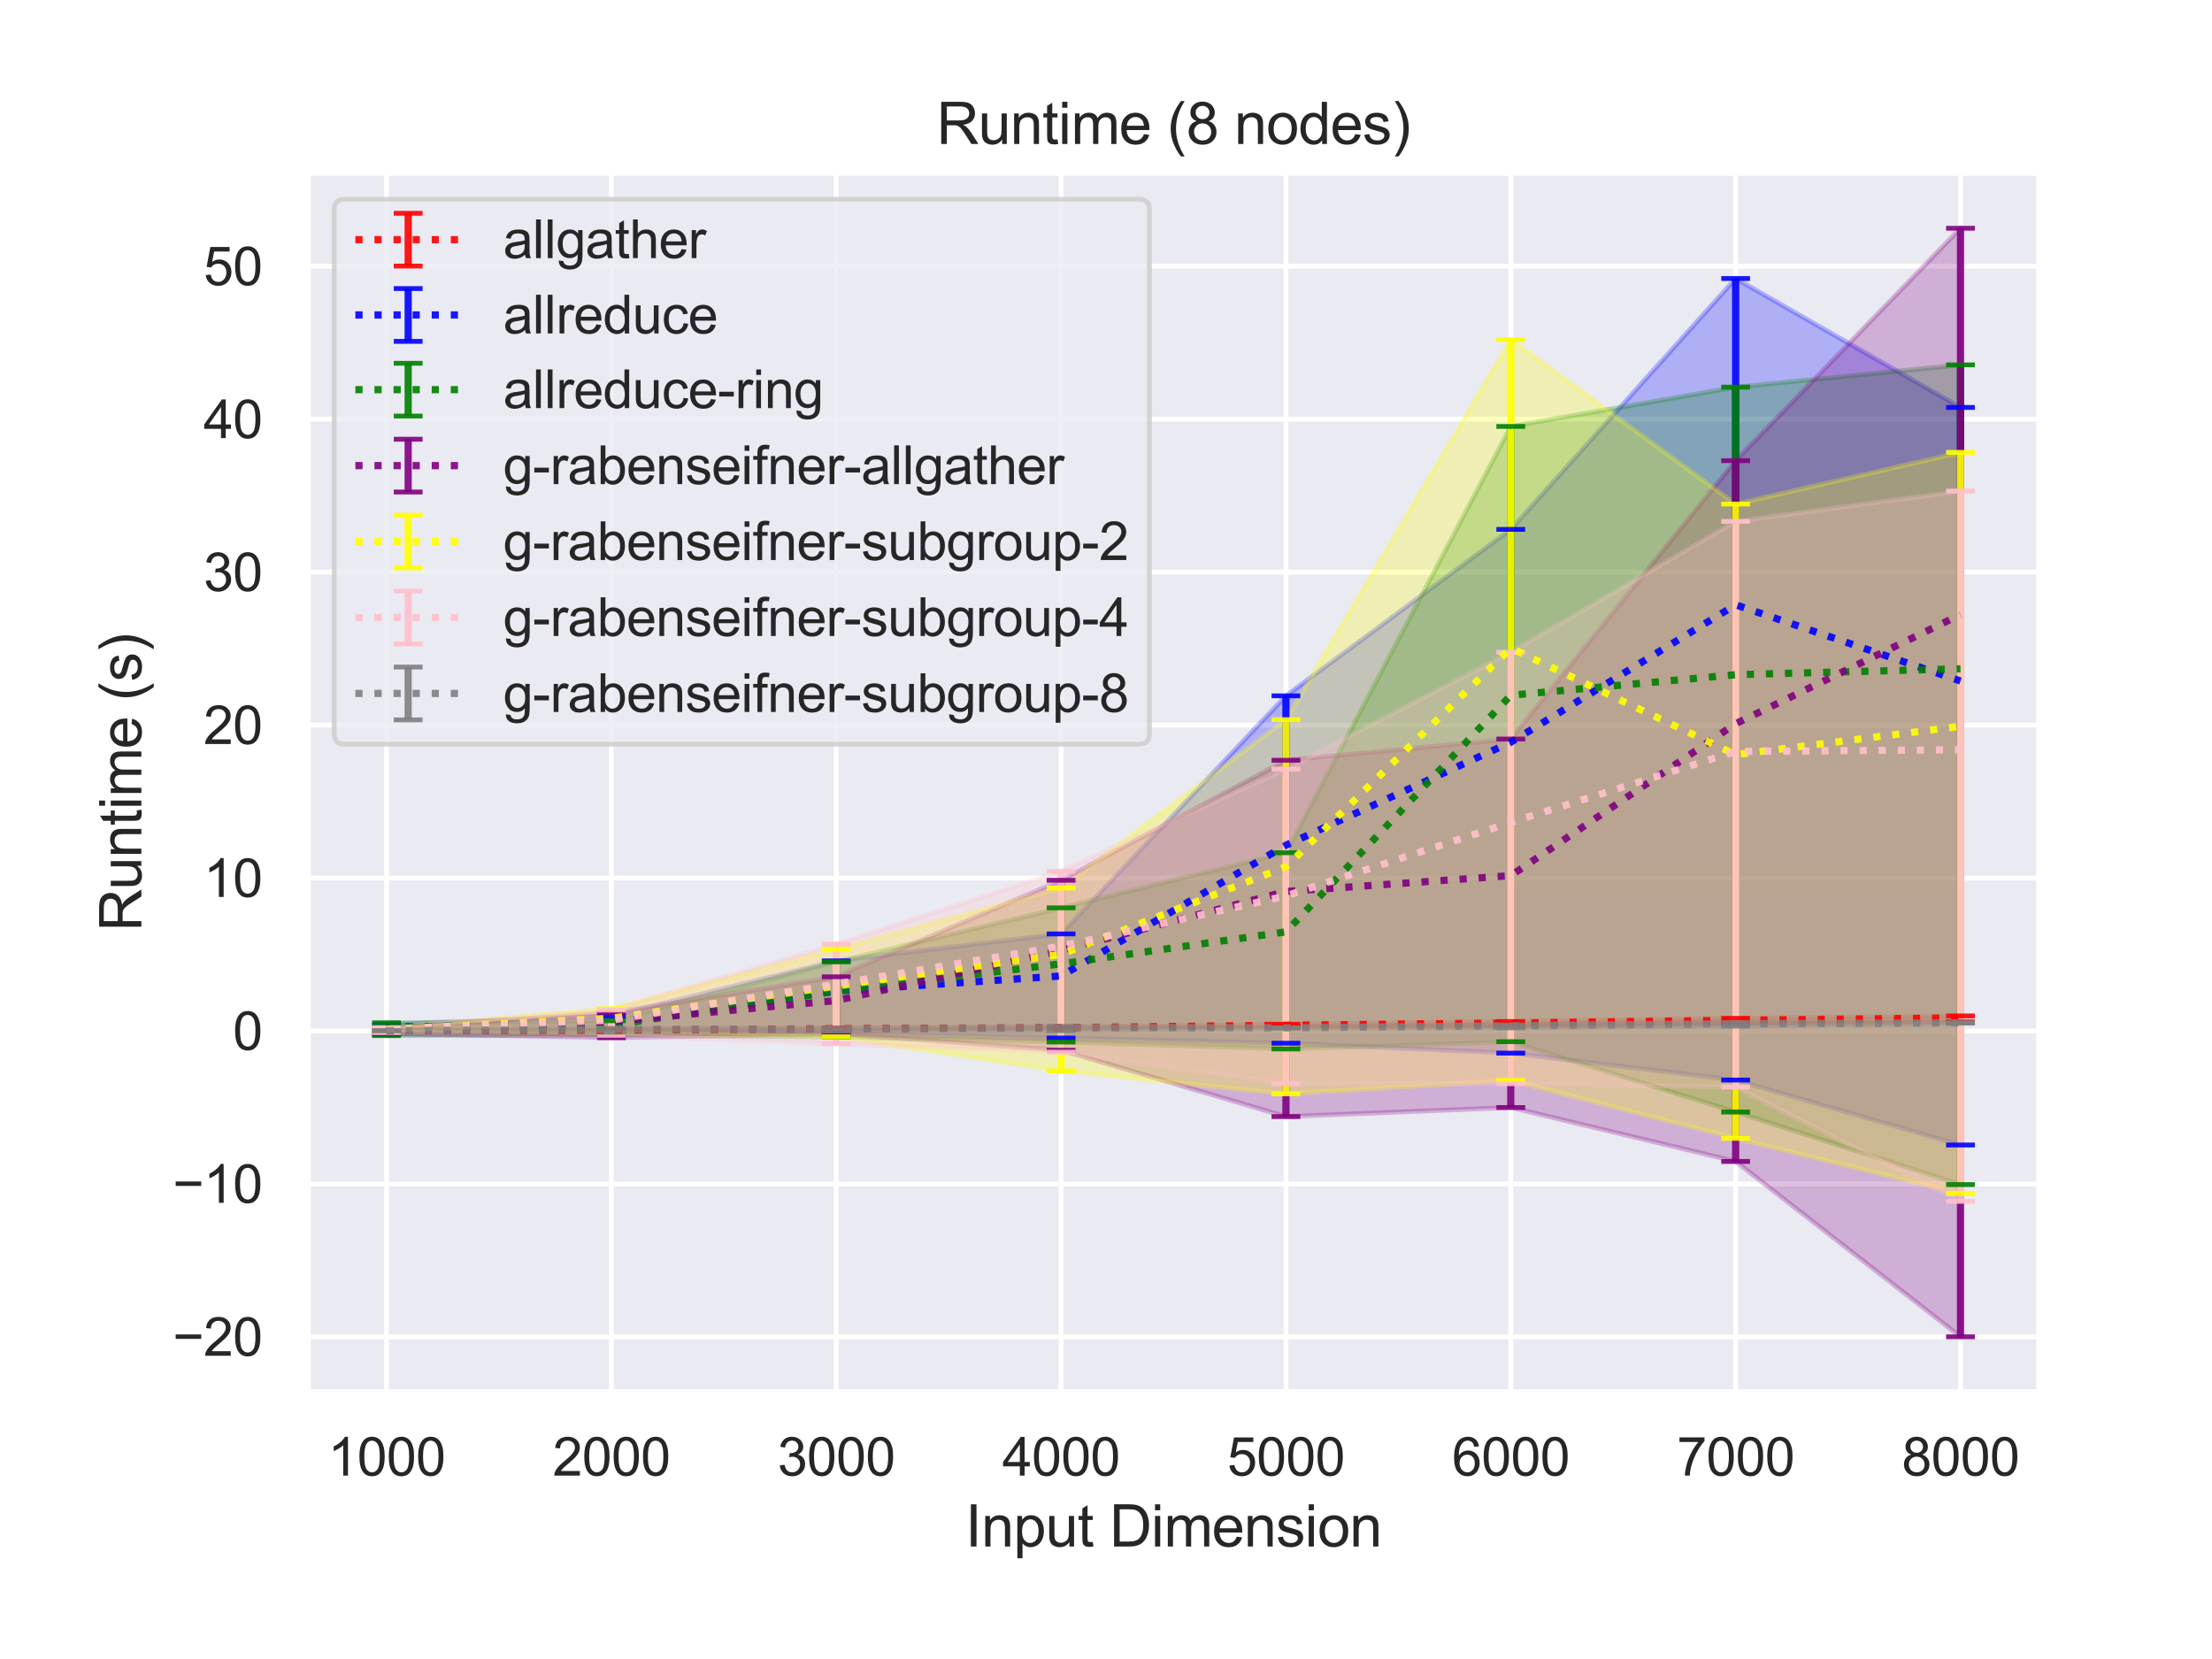 <?xml version="1.0" encoding="utf-8" standalone="no"?>
<!DOCTYPE svg PUBLIC "-//W3C//DTD SVG 1.1//EN"
  "http://www.w3.org/Graphics/SVG/1.1/DTD/svg11.dtd">
<svg height="345.6pt" version="1.1" viewBox="0 0 460.8 345.6" width="460.8pt" xmlns="http://www.w3.org/2000/svg" xmlns:xlink="http://www.w3.org/1999/xlink">
 <defs>
  <style type="text/css">*{stroke-linecap:butt;stroke-linejoin:round;}</style>
 </defs>
 <g id="figure_1">
  <g id="patch_1">
   <path d="M 0 345.6 
L 460.8 345.6 
L 460.8 0 
L 0 0 
z
" style="fill:#ffffff;"/>
  </g>
  <g id="axes_1">
   <g id="patch_2">
    <path d="M 64.13 290.02 
L 424.8 290.02 
L 424.8 36 
L 64.13 36 
z
" style="fill:#eaeaf2;"/>
   </g>
   <g id="matplotlib.axis_1">
    <g id="xtick_1">
     <g id="line2d_1">
      <path clip-path="url(#ped5fa3e319)" d="M 80.524 290.02 
L 80.524 36 
" style="fill:none;stroke:#ffffff;stroke-linecap:round;"/>
     </g>
     <g id="text_1">
      <!-- 1000 -->
      <g style="fill:#262626;" transform="translate(68.29 307.394)scale(0.11 -0.11)">
       <defs>
        <path d="M 2384 0 
L 1822 0 
L 1822 3584 
Q 1619 3391 1289 3197 
Q 959 3003 697 2906 
L 697 3450 
Q 1169 3672 1522 3987 
Q 1875 4303 2022 4600 
L 2384 4600 
L 2384 0 
z
" id="ArialMT-31" transform="scale(0.016)"/>
        <path d="M 266 2259 
Q 266 3072 433 3567 
Q 600 4063 929 4331 
Q 1259 4600 1759 4600 
Q 2128 4600 2406 4451 
Q 2684 4303 2865 4023 
Q 3047 3744 3150 3342 
Q 3253 2941 3253 2259 
Q 3253 1453 3087 958 
Q 2922 463 2592 192 
Q 2263 -78 1759 -78 
Q 1097 -78 719 397 
Q 266 969 266 2259 
z
M 844 2259 
Q 844 1131 1108 757 
Q 1372 384 1759 384 
Q 2147 384 2411 759 
Q 2675 1134 2675 2259 
Q 2675 3391 2411 3762 
Q 2147 4134 1753 4134 
Q 1366 4134 1134 3806 
Q 844 3388 844 2259 
z
" id="ArialMT-30" transform="scale(0.016)"/>
       </defs>
       <use xlink:href="#ArialMT-31"/>
       <use x="55.615" xlink:href="#ArialMT-30"/>
       <use x="111.23" xlink:href="#ArialMT-30"/>
       <use x="166.846" xlink:href="#ArialMT-30"/>
      </g>
     </g>
    </g>
    <g id="xtick_2">
     <g id="line2d_2">
      <path clip-path="url(#ped5fa3e319)" d="M 127.364 290.02 
L 127.364 36 
" style="fill:none;stroke:#ffffff;stroke-linecap:round;"/>
     </g>
     <g id="text_2">
      <!-- 2000 -->
      <g style="fill:#262626;" transform="translate(115.13 307.394)scale(0.11 -0.11)">
       <defs>
        <path d="M 3222 541 
L 3222 0 
L 194 0 
Q 188 203 259 391 
Q 375 700 629 1000 
Q 884 1300 1366 1694 
Q 2113 2306 2375 2664 
Q 2638 3022 2638 3341 
Q 2638 3675 2398 3904 
Q 2159 4134 1775 4134 
Q 1369 4134 1125 3890 
Q 881 3647 878 3216 
L 300 3275 
Q 359 3922 746 4261 
Q 1134 4600 1788 4600 
Q 2447 4600 2831 4234 
Q 3216 3869 3216 3328 
Q 3216 3053 3103 2787 
Q 2991 2522 2730 2228 
Q 2469 1934 1863 1422 
Q 1356 997 1212 845 
Q 1069 694 975 541 
L 3222 541 
z
" id="ArialMT-32" transform="scale(0.016)"/>
       </defs>
       <use xlink:href="#ArialMT-32"/>
       <use x="55.615" xlink:href="#ArialMT-30"/>
       <use x="111.23" xlink:href="#ArialMT-30"/>
       <use x="166.846" xlink:href="#ArialMT-30"/>
      </g>
     </g>
    </g>
    <g id="xtick_3">
     <g id="line2d_3">
      <path clip-path="url(#ped5fa3e319)" d="M 174.205 290.02 
L 174.205 36 
" style="fill:none;stroke:#ffffff;stroke-linecap:round;"/>
     </g>
     <g id="text_3">
      <!-- 3000 -->
      <g style="fill:#262626;" transform="translate(161.971 307.394)scale(0.11 -0.11)">
       <defs>
        <path d="M 269 1209 
L 831 1284 
Q 928 806 1161 595 
Q 1394 384 1728 384 
Q 2125 384 2398 659 
Q 2672 934 2672 1341 
Q 2672 1728 2419 1979 
Q 2166 2231 1775 2231 
Q 1616 2231 1378 2169 
L 1441 2663 
Q 1497 2656 1531 2656 
Q 1891 2656 2178 2843 
Q 2466 3031 2466 3422 
Q 2466 3731 2256 3934 
Q 2047 4138 1716 4138 
Q 1388 4138 1169 3931 
Q 950 3725 888 3313 
L 325 3413 
Q 428 3978 793 4289 
Q 1159 4600 1703 4600 
Q 2078 4600 2393 4439 
Q 2709 4278 2876 4000 
Q 3044 3722 3044 3409 
Q 3044 3113 2884 2869 
Q 2725 2625 2413 2481 
Q 2819 2388 3044 2092 
Q 3269 1797 3269 1353 
Q 3269 753 2831 336 
Q 2394 -81 1725 -81 
Q 1122 -81 723 278 
Q 325 638 269 1209 
z
" id="ArialMT-33" transform="scale(0.016)"/>
       </defs>
       <use xlink:href="#ArialMT-33"/>
       <use x="55.615" xlink:href="#ArialMT-30"/>
       <use x="111.23" xlink:href="#ArialMT-30"/>
       <use x="166.846" xlink:href="#ArialMT-30"/>
      </g>
     </g>
    </g>
    <g id="xtick_4">
     <g id="line2d_4">
      <path clip-path="url(#ped5fa3e319)" d="M 221.045 290.02 
L 221.045 36 
" style="fill:none;stroke:#ffffff;stroke-linecap:round;"/>
     </g>
     <g id="text_4">
      <!-- 4000 -->
      <g style="fill:#262626;" transform="translate(208.811 307.394)scale(0.11 -0.11)">
       <defs>
        <path d="M 2069 0 
L 2069 1097 
L 81 1097 
L 81 1613 
L 2172 4581 
L 2631 4581 
L 2631 1613 
L 3250 1613 
L 3250 1097 
L 2631 1097 
L 2631 0 
L 2069 0 
z
M 2069 1613 
L 2069 3678 
L 634 1613 
L 2069 1613 
z
" id="ArialMT-34" transform="scale(0.016)"/>
       </defs>
       <use xlink:href="#ArialMT-34"/>
       <use x="55.615" xlink:href="#ArialMT-30"/>
       <use x="111.23" xlink:href="#ArialMT-30"/>
       <use x="166.846" xlink:href="#ArialMT-30"/>
      </g>
     </g>
    </g>
    <g id="xtick_5">
     <g id="line2d_5">
      <path clip-path="url(#ped5fa3e319)" d="M 267.885 290.02 
L 267.885 36 
" style="fill:none;stroke:#ffffff;stroke-linecap:round;"/>
     </g>
     <g id="text_5">
      <!-- 5000 -->
      <g style="fill:#262626;" transform="translate(255.651 307.394)scale(0.11 -0.11)">
       <defs>
        <path d="M 266 1200 
L 856 1250 
Q 922 819 1161 601 
Q 1400 384 1738 384 
Q 2144 384 2425 690 
Q 2706 997 2706 1503 
Q 2706 1984 2436 2262 
Q 2166 2541 1728 2541 
Q 1456 2541 1237 2417 
Q 1019 2294 894 2097 
L 366 2166 
L 809 4519 
L 3088 4519 
L 3088 3981 
L 1259 3981 
L 1013 2750 
Q 1425 3038 1878 3038 
Q 2478 3038 2890 2622 
Q 3303 2206 3303 1553 
Q 3303 931 2941 478 
Q 2500 -78 1738 -78 
Q 1113 -78 717 272 
Q 322 622 266 1200 
z
" id="ArialMT-35" transform="scale(0.016)"/>
       </defs>
       <use xlink:href="#ArialMT-35"/>
       <use x="55.615" xlink:href="#ArialMT-30"/>
       <use x="111.23" xlink:href="#ArialMT-30"/>
       <use x="166.846" xlink:href="#ArialMT-30"/>
      </g>
     </g>
    </g>
    <g id="xtick_6">
     <g id="line2d_6">
      <path clip-path="url(#ped5fa3e319)" d="M 314.725 290.02 
L 314.725 36 
" style="fill:none;stroke:#ffffff;stroke-linecap:round;"/>
     </g>
     <g id="text_6">
      <!-- 6000 -->
      <g style="fill:#262626;" transform="translate(302.491 307.394)scale(0.11 -0.11)">
       <defs>
        <path d="M 3184 3459 
L 2625 3416 
Q 2550 3747 2413 3897 
Q 2184 4138 1850 4138 
Q 1581 4138 1378 3988 
Q 1113 3794 959 3422 
Q 806 3050 800 2363 
Q 1003 2672 1297 2822 
Q 1591 2972 1913 2972 
Q 2475 2972 2870 2558 
Q 3266 2144 3266 1488 
Q 3266 1056 3080 686 
Q 2894 316 2569 119 
Q 2244 -78 1831 -78 
Q 1128 -78 684 439 
Q 241 956 241 2144 
Q 241 3472 731 4075 
Q 1159 4600 1884 4600 
Q 2425 4600 2770 4297 
Q 3116 3994 3184 3459 
z
M 888 1484 
Q 888 1194 1011 928 
Q 1134 663 1356 523 
Q 1578 384 1822 384 
Q 2178 384 2434 671 
Q 2691 959 2691 1453 
Q 2691 1928 2437 2201 
Q 2184 2475 1800 2475 
Q 1419 2475 1153 2201 
Q 888 1928 888 1484 
z
" id="ArialMT-36" transform="scale(0.016)"/>
       </defs>
       <use xlink:href="#ArialMT-36"/>
       <use x="55.615" xlink:href="#ArialMT-30"/>
       <use x="111.23" xlink:href="#ArialMT-30"/>
       <use x="166.846" xlink:href="#ArialMT-30"/>
      </g>
     </g>
    </g>
    <g id="xtick_7">
     <g id="line2d_7">
      <path clip-path="url(#ped5fa3e319)" d="M 361.566 290.02 
L 361.566 36 
" style="fill:none;stroke:#ffffff;stroke-linecap:round;"/>
     </g>
     <g id="text_7">
      <!-- 7000 -->
      <g style="fill:#262626;" transform="translate(349.332 307.394)scale(0.11 -0.11)">
       <defs>
        <path d="M 303 3981 
L 303 4522 
L 3269 4522 
L 3269 4084 
Q 2831 3619 2401 2847 
Q 1972 2075 1738 1259 
Q 1569 684 1522 0 
L 944 0 
Q 953 541 1156 1306 
Q 1359 2072 1739 2783 
Q 2119 3494 2547 3981 
L 303 3981 
z
" id="ArialMT-37" transform="scale(0.016)"/>
       </defs>
       <use xlink:href="#ArialMT-37"/>
       <use x="55.615" xlink:href="#ArialMT-30"/>
       <use x="111.23" xlink:href="#ArialMT-30"/>
       <use x="166.846" xlink:href="#ArialMT-30"/>
      </g>
     </g>
    </g>
    <g id="xtick_8">
     <g id="line2d_8">
      <path clip-path="url(#ped5fa3e319)" d="M 408.406 290.02 
L 408.406 36 
" style="fill:none;stroke:#ffffff;stroke-linecap:round;"/>
     </g>
     <g id="text_8">
      <!-- 8000 -->
      <g style="fill:#262626;" transform="translate(396.172 307.394)scale(0.11 -0.11)">
       <defs>
        <path d="M 1131 2484 
Q 781 2613 612 2850 
Q 444 3088 444 3419 
Q 444 3919 803 4259 
Q 1163 4600 1759 4600 
Q 2359 4600 2725 4251 
Q 3091 3903 3091 3403 
Q 3091 3084 2923 2848 
Q 2756 2613 2416 2484 
Q 2838 2347 3058 2040 
Q 3278 1734 3278 1309 
Q 3278 722 2862 322 
Q 2447 -78 1769 -78 
Q 1091 -78 675 323 
Q 259 725 259 1325 
Q 259 1772 486 2073 
Q 713 2375 1131 2484 
z
M 1019 3438 
Q 1019 3113 1228 2906 
Q 1438 2700 1772 2700 
Q 2097 2700 2305 2904 
Q 2513 3109 2513 3406 
Q 2513 3716 2298 3927 
Q 2084 4138 1766 4138 
Q 1444 4138 1231 3931 
Q 1019 3725 1019 3438 
z
M 838 1322 
Q 838 1081 952 856 
Q 1066 631 1291 507 
Q 1516 384 1775 384 
Q 2178 384 2440 643 
Q 2703 903 2703 1303 
Q 2703 1709 2433 1975 
Q 2163 2241 1756 2241 
Q 1359 2241 1098 1978 
Q 838 1716 838 1322 
z
" id="ArialMT-38" transform="scale(0.016)"/>
       </defs>
       <use xlink:href="#ArialMT-38"/>
       <use x="55.615" xlink:href="#ArialMT-30"/>
       <use x="111.23" xlink:href="#ArialMT-30"/>
       <use x="166.846" xlink:href="#ArialMT-30"/>
      </g>
     </g>
    </g>
    <g id="text_9">
     <!-- Input Dimension -->
     <g style="fill:#262626;" transform="translate(201.111 322.169)scale(0.12 -0.12)">
      <defs>
       <path d="M 597 0 
L 597 4581 
L 1203 4581 
L 1203 0 
L 597 0 
z
" id="ArialMT-49" transform="scale(0.016)"/>
       <path d="M 422 0 
L 422 3319 
L 928 3319 
L 928 2847 
Q 1294 3394 1984 3394 
Q 2284 3394 2536 3286 
Q 2788 3178 2913 3003 
Q 3038 2828 3088 2588 
Q 3119 2431 3119 2041 
L 3119 0 
L 2556 0 
L 2556 2019 
Q 2556 2363 2490 2533 
Q 2425 2703 2258 2804 
Q 2091 2906 1866 2906 
Q 1506 2906 1245 2678 
Q 984 2450 984 1813 
L 984 0 
L 422 0 
z
" id="ArialMT-6e" transform="scale(0.016)"/>
       <path d="M 422 -1272 
L 422 3319 
L 934 3319 
L 934 2888 
Q 1116 3141 1344 3267 
Q 1572 3394 1897 3394 
Q 2322 3394 2647 3175 
Q 2972 2956 3137 2557 
Q 3303 2159 3303 1684 
Q 3303 1175 3120 767 
Q 2938 359 2589 142 
Q 2241 -75 1856 -75 
Q 1575 -75 1351 44 
Q 1128 163 984 344 
L 984 -1272 
L 422 -1272 
z
M 931 1641 
Q 931 1000 1190 694 
Q 1450 388 1819 388 
Q 2194 388 2461 705 
Q 2728 1022 2728 1688 
Q 2728 2322 2467 2637 
Q 2206 2953 1844 2953 
Q 1484 2953 1207 2617 
Q 931 2281 931 1641 
z
" id="ArialMT-70" transform="scale(0.016)"/>
       <path d="M 2597 0 
L 2597 488 
Q 2209 -75 1544 -75 
Q 1250 -75 995 37 
Q 741 150 617 320 
Q 494 491 444 738 
Q 409 903 409 1263 
L 409 3319 
L 972 3319 
L 972 1478 
Q 972 1038 1006 884 
Q 1059 663 1231 536 
Q 1403 409 1656 409 
Q 1909 409 2131 539 
Q 2353 669 2445 892 
Q 2538 1116 2538 1541 
L 2538 3319 
L 3100 3319 
L 3100 0 
L 2597 0 
z
" id="ArialMT-75" transform="scale(0.016)"/>
       <path d="M 1650 503 
L 1731 6 
Q 1494 -44 1306 -44 
Q 1000 -44 831 53 
Q 663 150 594 308 
Q 525 466 525 972 
L 525 2881 
L 113 2881 
L 113 3319 
L 525 3319 
L 525 4141 
L 1084 4478 
L 1084 3319 
L 1650 3319 
L 1650 2881 
L 1084 2881 
L 1084 941 
Q 1084 700 1114 631 
Q 1144 563 1211 522 
Q 1278 481 1403 481 
Q 1497 481 1650 503 
z
" id="ArialMT-74" transform="scale(0.016)"/>
       <path id="ArialMT-20" transform="scale(0.016)"/>
       <path d="M 494 0 
L 494 4581 
L 2072 4581 
Q 2606 4581 2888 4516 
Q 3281 4425 3559 4188 
Q 3922 3881 4101 3404 
Q 4281 2928 4281 2316 
Q 4281 1794 4159 1391 
Q 4038 988 3847 723 
Q 3656 459 3429 307 
Q 3203 156 2883 78 
Q 2563 0 2147 0 
L 494 0 
z
M 1100 541 
L 2078 541 
Q 2531 541 2789 625 
Q 3047 709 3200 863 
Q 3416 1078 3536 1442 
Q 3656 1806 3656 2325 
Q 3656 3044 3420 3430 
Q 3184 3816 2847 3947 
Q 2603 4041 2063 4041 
L 1100 4041 
L 1100 541 
z
" id="ArialMT-44" transform="scale(0.016)"/>
       <path d="M 425 3934 
L 425 4581 
L 988 4581 
L 988 3934 
L 425 3934 
z
M 425 0 
L 425 3319 
L 988 3319 
L 988 0 
L 425 0 
z
" id="ArialMT-69" transform="scale(0.016)"/>
       <path d="M 422 0 
L 422 3319 
L 925 3319 
L 925 2853 
Q 1081 3097 1340 3245 
Q 1600 3394 1931 3394 
Q 2300 3394 2536 3241 
Q 2772 3088 2869 2813 
Q 3263 3394 3894 3394 
Q 4388 3394 4653 3120 
Q 4919 2847 4919 2278 
L 4919 0 
L 4359 0 
L 4359 2091 
Q 4359 2428 4304 2576 
Q 4250 2725 4106 2815 
Q 3963 2906 3769 2906 
Q 3419 2906 3187 2673 
Q 2956 2441 2956 1928 
L 2956 0 
L 2394 0 
L 2394 2156 
Q 2394 2531 2256 2718 
Q 2119 2906 1806 2906 
Q 1569 2906 1367 2781 
Q 1166 2656 1075 2415 
Q 984 2175 984 1722 
L 984 0 
L 422 0 
z
" id="ArialMT-6d" transform="scale(0.016)"/>
       <path d="M 2694 1069 
L 3275 997 
Q 3138 488 2766 206 
Q 2394 -75 1816 -75 
Q 1088 -75 661 373 
Q 234 822 234 1631 
Q 234 2469 665 2931 
Q 1097 3394 1784 3394 
Q 2450 3394 2872 2941 
Q 3294 2488 3294 1666 
Q 3294 1616 3291 1516 
L 816 1516 
Q 847 969 1125 678 
Q 1403 388 1819 388 
Q 2128 388 2347 550 
Q 2566 713 2694 1069 
z
M 847 1978 
L 2700 1978 
Q 2663 2397 2488 2606 
Q 2219 2931 1791 2931 
Q 1403 2931 1139 2672 
Q 875 2413 847 1978 
z
" id="ArialMT-65" transform="scale(0.016)"/>
       <path d="M 197 991 
L 753 1078 
Q 800 744 1014 566 
Q 1228 388 1613 388 
Q 2000 388 2187 545 
Q 2375 703 2375 916 
Q 2375 1106 2209 1216 
Q 2094 1291 1634 1406 
Q 1016 1563 777 1677 
Q 538 1791 414 1992 
Q 291 2194 291 2438 
Q 291 2659 392 2848 
Q 494 3038 669 3163 
Q 800 3259 1026 3326 
Q 1253 3394 1513 3394 
Q 1903 3394 2198 3281 
Q 2494 3169 2634 2976 
Q 2775 2784 2828 2463 
L 2278 2388 
Q 2241 2644 2061 2787 
Q 1881 2931 1553 2931 
Q 1166 2931 1000 2803 
Q 834 2675 834 2503 
Q 834 2394 903 2306 
Q 972 2216 1119 2156 
Q 1203 2125 1616 2013 
Q 2213 1853 2448 1751 
Q 2684 1650 2818 1456 
Q 2953 1263 2953 975 
Q 2953 694 2789 445 
Q 2625 197 2315 61 
Q 2006 -75 1616 -75 
Q 969 -75 630 194 
Q 291 463 197 991 
z
" id="ArialMT-73" transform="scale(0.016)"/>
       <path d="M 213 1659 
Q 213 2581 725 3025 
Q 1153 3394 1769 3394 
Q 2453 3394 2887 2945 
Q 3322 2497 3322 1706 
Q 3322 1066 3130 698 
Q 2938 331 2570 128 
Q 2203 -75 1769 -75 
Q 1072 -75 642 372 
Q 213 819 213 1659 
z
M 791 1659 
Q 791 1022 1069 705 
Q 1347 388 1769 388 
Q 2188 388 2466 706 
Q 2744 1025 2744 1678 
Q 2744 2294 2464 2611 
Q 2184 2928 1769 2928 
Q 1347 2928 1069 2612 
Q 791 2297 791 1659 
z
" id="ArialMT-6f" transform="scale(0.016)"/>
      </defs>
      <use xlink:href="#ArialMT-49"/>
      <use x="27.783" xlink:href="#ArialMT-6e"/>
      <use x="83.398" xlink:href="#ArialMT-70"/>
      <use x="139.014" xlink:href="#ArialMT-75"/>
      <use x="194.629" xlink:href="#ArialMT-74"/>
      <use x="222.412" xlink:href="#ArialMT-20"/>
      <use x="250.195" xlink:href="#ArialMT-44"/>
      <use x="322.412" xlink:href="#ArialMT-69"/>
      <use x="344.629" xlink:href="#ArialMT-6d"/>
      <use x="427.93" xlink:href="#ArialMT-65"/>
      <use x="483.545" xlink:href="#ArialMT-6e"/>
      <use x="539.16" xlink:href="#ArialMT-73"/>
      <use x="589.16" xlink:href="#ArialMT-69"/>
      <use x="611.377" xlink:href="#ArialMT-6f"/>
      <use x="666.992" xlink:href="#ArialMT-6e"/>
     </g>
    </g>
   </g>
   <g id="matplotlib.axis_2">
    <g id="ytick_1">
     <g id="line2d_9">
      <path clip-path="url(#ped5fa3e319)" d="M 64.13 278.491 
L 424.8 278.491 
" style="fill:none;stroke:#ffffff;stroke-linecap:round;"/>
     </g>
     <g id="text_10">
      <!-- −20 -->
      <g style="fill:#262626;" transform="translate(35.971 282.428)scale(0.11 -0.11)">
       <defs>
        <path d="M 3381 1997 
L 356 1997 
L 356 2522 
L 3381 2522 
L 3381 1997 
z
" id="ArialMT-2212" transform="scale(0.016)"/>
       </defs>
       <use xlink:href="#ArialMT-2212"/>
       <use x="58.398" xlink:href="#ArialMT-32"/>
       <use x="114.014" xlink:href="#ArialMT-30"/>
      </g>
     </g>
    </g>
    <g id="ytick_2">
     <g id="line2d_10">
      <path clip-path="url(#ped5fa3e319)" d="M 64.13 246.631 
L 424.8 246.631 
" style="fill:none;stroke:#ffffff;stroke-linecap:round;"/>
     </g>
     <g id="text_11">
      <!-- −10 -->
      <g style="fill:#262626;" transform="translate(35.971 250.568)scale(0.11 -0.11)">
       <use xlink:href="#ArialMT-2212"/>
       <use x="58.398" xlink:href="#ArialMT-31"/>
       <use x="114.014" xlink:href="#ArialMT-30"/>
      </g>
     </g>
    </g>
    <g id="ytick_3">
     <g id="line2d_11">
      <path clip-path="url(#ped5fa3e319)" d="M 64.13 214.77 
L 424.8 214.77 
" style="fill:none;stroke:#ffffff;stroke-linecap:round;"/>
     </g>
     <g id="text_12">
      <!-- 0 -->
      <g style="fill:#262626;" transform="translate(48.513 218.707)scale(0.11 -0.11)">
       <use xlink:href="#ArialMT-30"/>
      </g>
     </g>
    </g>
    <g id="ytick_4">
     <g id="line2d_12">
      <path clip-path="url(#ped5fa3e319)" d="M 64.13 182.91 
L 424.8 182.91 
" style="fill:none;stroke:#ffffff;stroke-linecap:round;"/>
     </g>
     <g id="text_13">
      <!-- 10 -->
      <g style="fill:#262626;" transform="translate(42.396 186.847)scale(0.11 -0.11)">
       <use xlink:href="#ArialMT-31"/>
       <use x="55.615" xlink:href="#ArialMT-30"/>
      </g>
     </g>
    </g>
    <g id="ytick_5">
     <g id="line2d_13">
      <path clip-path="url(#ped5fa3e319)" d="M 64.13 151.049 
L 424.8 151.049 
" style="fill:none;stroke:#ffffff;stroke-linecap:round;"/>
     </g>
     <g id="text_14">
      <!-- 20 -->
      <g style="fill:#262626;" transform="translate(42.396 154.986)scale(0.11 -0.11)">
       <use xlink:href="#ArialMT-32"/>
       <use x="55.615" xlink:href="#ArialMT-30"/>
      </g>
     </g>
    </g>
    <g id="ytick_6">
     <g id="line2d_14">
      <path clip-path="url(#ped5fa3e319)" d="M 64.13 119.189 
L 424.8 119.189 
" style="fill:none;stroke:#ffffff;stroke-linecap:round;"/>
     </g>
     <g id="text_15">
      <!-- 30 -->
      <g style="fill:#262626;" transform="translate(42.396 123.125)scale(0.11 -0.11)">
       <use xlink:href="#ArialMT-33"/>
       <use x="55.615" xlink:href="#ArialMT-30"/>
      </g>
     </g>
    </g>
    <g id="ytick_7">
     <g id="line2d_15">
      <path clip-path="url(#ped5fa3e319)" d="M 64.13 87.328 
L 424.8 87.328 
" style="fill:none;stroke:#ffffff;stroke-linecap:round;"/>
     </g>
     <g id="text_16">
      <!-- 40 -->
      <g style="fill:#262626;" transform="translate(42.396 91.265)scale(0.11 -0.11)">
       <use xlink:href="#ArialMT-34"/>
       <use x="55.615" xlink:href="#ArialMT-30"/>
      </g>
     </g>
    </g>
    <g id="ytick_8">
     <g id="line2d_16">
      <path clip-path="url(#ped5fa3e319)" d="M 64.13 55.468 
L 424.8 55.468 
" style="fill:none;stroke:#ffffff;stroke-linecap:round;"/>
     </g>
     <g id="text_17">
      <!-- 50 -->
      <g style="fill:#262626;" transform="translate(42.396 59.404)scale(0.11 -0.11)">
       <use xlink:href="#ArialMT-35"/>
       <use x="55.615" xlink:href="#ArialMT-30"/>
      </g>
     </g>
    </g>
    <g id="text_18">
     <!-- Runtime (s) -->
     <g style="fill:#262626;" transform="translate(29.446 194.013)rotate(-90)scale(0.12 -0.12)">
      <defs>
       <path d="M 503 0 
L 503 4581 
L 2534 4581 
Q 3147 4581 3465 4457 
Q 3784 4334 3975 4021 
Q 4166 3709 4166 3331 
Q 4166 2844 3850 2509 
Q 3534 2175 2875 2084 
Q 3116 1969 3241 1856 
Q 3506 1613 3744 1247 
L 4541 0 
L 3778 0 
L 3172 953 
Q 2906 1366 2734 1584 
Q 2563 1803 2427 1890 
Q 2291 1978 2150 2013 
Q 2047 2034 1813 2034 
L 1109 2034 
L 1109 0 
L 503 0 
z
M 1109 2559 
L 2413 2559 
Q 2828 2559 3062 2645 
Q 3297 2731 3419 2920 
Q 3541 3109 3541 3331 
Q 3541 3656 3305 3865 
Q 3069 4075 2559 4075 
L 1109 4075 
L 1109 2559 
z
" id="ArialMT-52" transform="scale(0.016)"/>
       <path d="M 1497 -1347 
Q 1031 -759 709 28 
Q 388 816 388 1659 
Q 388 2403 628 3084 
Q 909 3875 1497 4659 
L 1900 4659 
Q 1522 4009 1400 3731 
Q 1209 3300 1100 2831 
Q 966 2247 966 1656 
Q 966 153 1900 -1347 
L 1497 -1347 
z
" id="ArialMT-28" transform="scale(0.016)"/>
       <path d="M 791 -1347 
L 388 -1347 
Q 1322 153 1322 1656 
Q 1322 2244 1188 2822 
Q 1081 3291 891 3722 
Q 769 4003 388 4659 
L 791 4659 
Q 1378 3875 1659 3084 
Q 1900 2403 1900 1659 
Q 1900 816 1576 28 
Q 1253 -759 791 -1347 
z
" id="ArialMT-29" transform="scale(0.016)"/>
      </defs>
      <use xlink:href="#ArialMT-52"/>
      <use x="72.217" xlink:href="#ArialMT-75"/>
      <use x="127.832" xlink:href="#ArialMT-6e"/>
      <use x="183.447" xlink:href="#ArialMT-74"/>
      <use x="211.23" xlink:href="#ArialMT-69"/>
      <use x="233.447" xlink:href="#ArialMT-6d"/>
      <use x="316.748" xlink:href="#ArialMT-65"/>
      <use x="372.363" xlink:href="#ArialMT-20"/>
      <use x="400.146" xlink:href="#ArialMT-28"/>
      <use x="433.447" xlink:href="#ArialMT-73"/>
      <use x="483.447" xlink:href="#ArialMT-29"/>
     </g>
    </g>
   </g>
   <g id="PolyCollection_1">
    <defs>
     <path d="M 80.524 -130.894 
L 80.524 -130.888 
L 127.364 -130.969 
L 174.205 -131.042 
L 221.045 -131.491 
L 267.885 -131.666 
L 314.725 -131.899 
L 361.566 -132.428 
L 408.406 -132.734 
L 408.406 -133.965 
L 408.406 -133.965 
L 361.566 -133.466 
L 314.725 -132.801 
L 267.885 -132.229 
L 221.045 -131.557 
L 174.205 -131.411 
L 127.364 -130.984 
L 80.524 -130.894 
z
" id="mb98c75b4fe" style="stroke:#ff0000;stroke-opacity:0.25;"/>
    </defs>
    <g clip-path="url(#ped5fa3e319)">
     <use style="fill:#ff0000;fill-opacity:0.25;stroke:#ff0000;stroke-opacity:0.25;" x="0" xlink:href="#mb98c75b4fe" y="345.6"/>
    </g>
   </g>
   <g id="PolyCollection_2">
    <defs>
     <path d="M 80.524 -132.2 
L 80.524 -130.12 
L 127.364 -130.272 
L 174.205 -130.345 
L 221.045 -129.362 
L 267.885 -128.283 
L 314.725 -126.22 
L 361.566 -120.605 
L 408.406 -107.077 
L 408.406 -260.727 
L 408.406 -260.727 
L 361.566 -287.585 
L 314.725 -235.32 
L 267.885 -200.646 
L 221.045 -151.051 
L 174.205 -145.436 
L 127.364 -133.92 
L 80.524 -132.2 
z
" id="ma226e86d05" style="stroke:#0000ff;stroke-opacity:0.25;"/>
    </defs>
    <g clip-path="url(#ped5fa3e319)">
     <use style="fill:#0000ff;fill-opacity:0.25;stroke:#0000ff;stroke-opacity:0.25;" x="0" xlink:href="#ma226e86d05" y="345.6"/>
    </g>
   </g>
   <g id="PolyCollection_3">
    <defs>
     <path d="M 80.524 -132.53 
L 80.524 -129.872 
L 127.364 -129.945 
L 174.205 -129.603 
L 221.045 -128.53 
L 267.885 -127.078 
L 314.725 -128.602 
L 361.566 -113.948 
L 408.406 -98.834 
L 408.406 -269.591 
L 408.406 -269.591 
L 361.566 -264.954 
L 314.725 -256.766 
L 267.885 -167.957 
L 221.045 -156.484 
L 174.205 -145.215 
L 127.364 -132.948 
L 80.524 -132.53 
z
" id="m0ee1a71795" style="stroke:#008000;stroke-opacity:0.25;"/>
    </defs>
    <g clip-path="url(#ped5fa3e319)">
     <use style="fill:#008000;fill-opacity:0.25;stroke:#008000;stroke-opacity:0.25;" x="0" xlink:href="#m0ee1a71795" y="345.6"/>
    </g>
   </g>
   <g id="PolyCollection_4">
    <defs>
     <path d="M 80.524 -131.45 
L 80.524 -130.343 
L 127.364 -129.43 
L 174.205 -130.271 
L 221.045 -126.821 
L 267.885 -113.001 
L 314.725 -114.889 
L 361.566 -103.65 
L 408.406 -67.126 
L 408.406 -298.054 
L 408.406 -298.054 
L 361.566 -249.634 
L 314.725 -191.651 
L 267.885 -187.227 
L 221.045 -162.221 
L 174.205 -142.12 
L 127.364 -134.629 
L 80.524 -131.45 
z
" id="me7c0609c0d" style="stroke:#800080;stroke-opacity:0.25;"/>
    </defs>
    <g clip-path="url(#ped5fa3e319)">
     <use style="fill:#800080;fill-opacity:0.25;stroke:#800080;stroke-opacity:0.25;" x="0" xlink:href="#me7c0609c0d" y="345.6"/>
    </g>
   </g>
   <g id="PolyCollection_5">
    <defs>
     <path d="M 80.524 -131.46 
L 80.524 -130.635 
L 127.364 -130.461 
L 174.205 -129.617 
L 221.045 -122.493 
L 267.885 -117.722 
L 314.725 -120.537 
L 361.566 -108.46 
L 408.406 -96.975 
L 408.406 -251.362 
L 408.406 -251.362 
L 361.566 -240.59 
L 314.725 -274.843 
L 267.885 -195.68 
L 221.045 -160.604 
L 174.205 -147.846 
L 127.364 -135.457 
L 80.524 -131.46 
z
" id="mbb5458a37c" style="stroke:#ffff00;stroke-opacity:0.25;"/>
    </defs>
    <g clip-path="url(#ped5fa3e319)">
     <use style="fill:#ffff00;fill-opacity:0.25;stroke:#ffff00;stroke-opacity:0.25;" x="0" xlink:href="#mbb5458a37c" y="345.6"/>
    </g>
   </g>
   <g id="PolyCollection_6">
    <defs>
     <path d="M 80.524 -131.539 
L 80.524 -130.496 
L 127.364 -129.929 
L 174.205 -128.171 
L 221.045 -126.409 
L 267.885 -119.832 
L 314.725 -119.839 
L 361.566 -119.144 
L 408.406 -95.323 
L 408.406 -243.303 
L 408.406 -243.303 
L 361.566 -236.981 
L 314.725 -209.715 
L 267.885 -185.39 
L 221.045 -164.087 
L 174.205 -148.927 
L 127.364 -135.187 
L 80.524 -131.539 
z
" id="md3f09f7954" style="stroke:#ffc0cb;stroke-opacity:0.25;"/>
    </defs>
    <g clip-path="url(#ped5fa3e319)">
     <use style="fill:#ffc0cb;fill-opacity:0.25;stroke:#ffc0cb;stroke-opacity:0.25;" x="0" xlink:href="#md3f09f7954" y="345.6"/>
    </g>
   </g>
   <g id="PolyCollection_7">
    <defs>
     <path d="M 80.524 -130.894 
L 80.524 -130.889 
L 127.364 -130.559 
L 174.205 -130.826 
L 221.045 -130.881 
L 267.885 -131.472 
L 314.725 -131.495 
L 361.566 -131.832 
L 408.406 -132.479 
L 408.406 -132.529 
L 408.406 -132.529 
L 361.566 -132.558 
L 314.725 -132.05 
L 267.885 -131.491 
L 221.045 -131.785 
L 174.205 -131.332 
L 127.364 -131.359 
L 80.524 -130.894 
z
" id="mfbfa753b18" style="stroke:#808080;stroke-opacity:0.25;"/>
    </defs>
    <g clip-path="url(#ped5fa3e319)">
     <use style="fill:#808080;fill-opacity:0.25;stroke:#808080;stroke-opacity:0.25;" x="0" xlink:href="#mfbfa753b18" y="345.6"/>
    </g>
   </g>
   <g id="LineCollection_1">
    <path clip-path="url(#ped5fa3e319)" d="M 80.524 214.712 
L 80.524 214.706 
" style="fill:none;stroke:#ff0000;stroke-opacity:0.9;stroke-width:1.5;"/>
    <path clip-path="url(#ped5fa3e319)" d="M 127.364 214.631 
L 127.364 214.616 
" style="fill:none;stroke:#ff0000;stroke-opacity:0.9;stroke-width:1.5;"/>
    <path clip-path="url(#ped5fa3e319)" d="M 174.205 214.558 
L 174.205 214.189 
" style="fill:none;stroke:#ff0000;stroke-opacity:0.9;stroke-width:1.5;"/>
    <path clip-path="url(#ped5fa3e319)" d="M 221.045 214.109 
L 221.045 214.043 
" style="fill:none;stroke:#ff0000;stroke-opacity:0.9;stroke-width:1.5;"/>
    <path clip-path="url(#ped5fa3e319)" d="M 267.885 213.934 
L 267.885 213.371 
" style="fill:none;stroke:#ff0000;stroke-opacity:0.9;stroke-width:1.5;"/>
    <path clip-path="url(#ped5fa3e319)" d="M 314.725 213.701 
L 314.725 212.799 
" style="fill:none;stroke:#ff0000;stroke-opacity:0.9;stroke-width:1.5;"/>
    <path clip-path="url(#ped5fa3e319)" d="M 361.566 213.172 
L 361.566 212.134 
" style="fill:none;stroke:#ff0000;stroke-opacity:0.9;stroke-width:1.5;"/>
    <path clip-path="url(#ped5fa3e319)" d="M 408.406 212.866 
L 408.406 211.635 
" style="fill:none;stroke:#ff0000;stroke-opacity:0.9;stroke-width:1.5;"/>
   </g>
   <g id="LineCollection_2">
    <path clip-path="url(#ped5fa3e319)" d="M 80.524 215.48 
L 80.524 213.4 
" style="fill:none;stroke:#0000ff;stroke-opacity:0.9;stroke-width:1.5;"/>
    <path clip-path="url(#ped5fa3e319)" d="M 127.364 215.328 
L 127.364 211.68 
" style="fill:none;stroke:#0000ff;stroke-opacity:0.9;stroke-width:1.5;"/>
    <path clip-path="url(#ped5fa3e319)" d="M 174.205 215.255 
L 174.205 200.164 
" style="fill:none;stroke:#0000ff;stroke-opacity:0.9;stroke-width:1.5;"/>
    <path clip-path="url(#ped5fa3e319)" d="M 221.045 216.238 
L 221.045 194.549 
" style="fill:none;stroke:#0000ff;stroke-opacity:0.9;stroke-width:1.5;"/>
    <path clip-path="url(#ped5fa3e319)" d="M 267.885 217.317 
L 267.885 144.954 
" style="fill:none;stroke:#0000ff;stroke-opacity:0.9;stroke-width:1.5;"/>
    <path clip-path="url(#ped5fa3e319)" d="M 314.725 219.38 
L 314.725 110.28 
" style="fill:none;stroke:#0000ff;stroke-opacity:0.9;stroke-width:1.5;"/>
    <path clip-path="url(#ped5fa3e319)" d="M 361.566 224.995 
L 361.566 58.015 
" style="fill:none;stroke:#0000ff;stroke-opacity:0.9;stroke-width:1.5;"/>
    <path clip-path="url(#ped5fa3e319)" d="M 408.406 238.523 
L 408.406 84.873 
" style="fill:none;stroke:#0000ff;stroke-opacity:0.9;stroke-width:1.5;"/>
   </g>
   <g id="LineCollection_3">
    <path clip-path="url(#ped5fa3e319)" d="M 80.524 215.728 
L 80.524 213.07 
" style="fill:none;stroke:#008000;stroke-opacity:0.9;stroke-width:1.5;"/>
    <path clip-path="url(#ped5fa3e319)" d="M 127.364 215.655 
L 127.364 212.652 
" style="fill:none;stroke:#008000;stroke-opacity:0.9;stroke-width:1.5;"/>
    <path clip-path="url(#ped5fa3e319)" d="M 174.205 215.997 
L 174.205 200.385 
" style="fill:none;stroke:#008000;stroke-opacity:0.9;stroke-width:1.5;"/>
    <path clip-path="url(#ped5fa3e319)" d="M 221.045 217.07 
L 221.045 189.116 
" style="fill:none;stroke:#008000;stroke-opacity:0.9;stroke-width:1.5;"/>
    <path clip-path="url(#ped5fa3e319)" d="M 267.885 218.522 
L 267.885 177.643 
" style="fill:none;stroke:#008000;stroke-opacity:0.9;stroke-width:1.5;"/>
    <path clip-path="url(#ped5fa3e319)" d="M 314.725 216.998 
L 314.725 88.834 
" style="fill:none;stroke:#008000;stroke-opacity:0.9;stroke-width:1.5;"/>
    <path clip-path="url(#ped5fa3e319)" d="M 361.566 231.652 
L 361.566 80.646 
" style="fill:none;stroke:#008000;stroke-opacity:0.9;stroke-width:1.5;"/>
    <path clip-path="url(#ped5fa3e319)" d="M 408.406 246.766 
L 408.406 76.009 
" style="fill:none;stroke:#008000;stroke-opacity:0.9;stroke-width:1.5;"/>
   </g>
   <g id="LineCollection_4">
    <path clip-path="url(#ped5fa3e319)" d="M 80.524 215.257 
L 80.524 214.15 
" style="fill:none;stroke:#800080;stroke-opacity:0.9;stroke-width:1.5;"/>
    <path clip-path="url(#ped5fa3e319)" d="M 127.364 216.17 
L 127.364 210.971 
" style="fill:none;stroke:#800080;stroke-opacity:0.9;stroke-width:1.5;"/>
    <path clip-path="url(#ped5fa3e319)" d="M 174.205 215.329 
L 174.205 203.48 
" style="fill:none;stroke:#800080;stroke-opacity:0.9;stroke-width:1.5;"/>
    <path clip-path="url(#ped5fa3e319)" d="M 221.045 218.779 
L 221.045 183.379 
" style="fill:none;stroke:#800080;stroke-opacity:0.9;stroke-width:1.5;"/>
    <path clip-path="url(#ped5fa3e319)" d="M 267.885 232.599 
L 267.885 158.373 
" style="fill:none;stroke:#800080;stroke-opacity:0.9;stroke-width:1.5;"/>
    <path clip-path="url(#ped5fa3e319)" d="M 314.725 230.711 
L 314.725 153.949 
" style="fill:none;stroke:#800080;stroke-opacity:0.9;stroke-width:1.5;"/>
    <path clip-path="url(#ped5fa3e319)" d="M 361.566 241.95 
L 361.566 95.966 
" style="fill:none;stroke:#800080;stroke-opacity:0.9;stroke-width:1.5;"/>
    <path clip-path="url(#ped5fa3e319)" d="M 408.406 278.474 
L 408.406 47.546 
" style="fill:none;stroke:#800080;stroke-opacity:0.9;stroke-width:1.5;"/>
   </g>
   <g id="LineCollection_5">
    <path clip-path="url(#ped5fa3e319)" d="M 80.524 214.965 
L 80.524 214.14 
" style="fill:none;stroke:#ffff00;stroke-opacity:0.9;stroke-width:1.5;"/>
    <path clip-path="url(#ped5fa3e319)" d="M 127.364 215.139 
L 127.364 210.143 
" style="fill:none;stroke:#ffff00;stroke-opacity:0.9;stroke-width:1.5;"/>
    <path clip-path="url(#ped5fa3e319)" d="M 174.205 215.983 
L 174.205 197.754 
" style="fill:none;stroke:#ffff00;stroke-opacity:0.9;stroke-width:1.5;"/>
    <path clip-path="url(#ped5fa3e319)" d="M 221.045 223.107 
L 221.045 184.996 
" style="fill:none;stroke:#ffff00;stroke-opacity:0.9;stroke-width:1.5;"/>
    <path clip-path="url(#ped5fa3e319)" d="M 267.885 227.878 
L 267.885 149.92 
" style="fill:none;stroke:#ffff00;stroke-opacity:0.9;stroke-width:1.5;"/>
    <path clip-path="url(#ped5fa3e319)" d="M 314.725 225.063 
L 314.725 70.757 
" style="fill:none;stroke:#ffff00;stroke-opacity:0.9;stroke-width:1.5;"/>
    <path clip-path="url(#ped5fa3e319)" d="M 361.566 237.14 
L 361.566 105.01 
" style="fill:none;stroke:#ffff00;stroke-opacity:0.9;stroke-width:1.5;"/>
    <path clip-path="url(#ped5fa3e319)" d="M 408.406 248.625 
L 408.406 94.238 
" style="fill:none;stroke:#ffff00;stroke-opacity:0.9;stroke-width:1.5;"/>
   </g>
   <g id="LineCollection_6">
    <path clip-path="url(#ped5fa3e319)" d="M 80.524 215.104 
L 80.524 214.061 
" style="fill:none;stroke:#ffc0cb;stroke-opacity:0.9;stroke-width:1.5;"/>
    <path clip-path="url(#ped5fa3e319)" d="M 127.364 215.671 
L 127.364 210.413 
" style="fill:none;stroke:#ffc0cb;stroke-opacity:0.9;stroke-width:1.5;"/>
    <path clip-path="url(#ped5fa3e319)" d="M 174.205 217.429 
L 174.205 196.673 
" style="fill:none;stroke:#ffc0cb;stroke-opacity:0.9;stroke-width:1.5;"/>
    <path clip-path="url(#ped5fa3e319)" d="M 221.045 219.191 
L 221.045 181.513 
" style="fill:none;stroke:#ffc0cb;stroke-opacity:0.9;stroke-width:1.5;"/>
    <path clip-path="url(#ped5fa3e319)" d="M 267.885 225.768 
L 267.885 160.21 
" style="fill:none;stroke:#ffc0cb;stroke-opacity:0.9;stroke-width:1.5;"/>
    <path clip-path="url(#ped5fa3e319)" d="M 314.725 225.761 
L 314.725 135.885 
" style="fill:none;stroke:#ffc0cb;stroke-opacity:0.9;stroke-width:1.5;"/>
    <path clip-path="url(#ped5fa3e319)" d="M 361.566 226.456 
L 361.566 108.619 
" style="fill:none;stroke:#ffc0cb;stroke-opacity:0.9;stroke-width:1.5;"/>
    <path clip-path="url(#ped5fa3e319)" d="M 408.406 250.277 
L 408.406 102.297 
" style="fill:none;stroke:#ffc0cb;stroke-opacity:0.9;stroke-width:1.5;"/>
   </g>
   <g id="LineCollection_7">
    <path clip-path="url(#ped5fa3e319)" d="M 80.524 214.711 
L 80.524 214.706 
" style="fill:none;stroke:#808080;stroke-opacity:0.9;stroke-width:1.5;"/>
    <path clip-path="url(#ped5fa3e319)" d="M 127.364 215.041 
L 127.364 214.241 
" style="fill:none;stroke:#808080;stroke-opacity:0.9;stroke-width:1.5;"/>
    <path clip-path="url(#ped5fa3e319)" d="M 174.205 214.774 
L 174.205 214.268 
" style="fill:none;stroke:#808080;stroke-opacity:0.9;stroke-width:1.5;"/>
    <path clip-path="url(#ped5fa3e319)" d="M 221.045 214.719 
L 221.045 213.815 
" style="fill:none;stroke:#808080;stroke-opacity:0.9;stroke-width:1.5;"/>
    <path clip-path="url(#ped5fa3e319)" d="M 267.885 214.128 
L 267.885 214.109 
" style="fill:none;stroke:#808080;stroke-opacity:0.9;stroke-width:1.5;"/>
    <path clip-path="url(#ped5fa3e319)" d="M 314.725 214.105 
L 314.725 213.55 
" style="fill:none;stroke:#808080;stroke-opacity:0.9;stroke-width:1.5;"/>
    <path clip-path="url(#ped5fa3e319)" d="M 361.566 213.768 
L 361.566 213.042 
" style="fill:none;stroke:#808080;stroke-opacity:0.9;stroke-width:1.5;"/>
    <path clip-path="url(#ped5fa3e319)" d="M 408.406 213.121 
L 408.406 213.071 
" style="fill:none;stroke:#808080;stroke-opacity:0.9;stroke-width:1.5;"/>
   </g>
   <g id="line2d_17">
    <defs>
     <path d="M 3 0 
L -3 -0 
" id="mbff62210d7" style="stroke:#ff0000;stroke-opacity:0.9;"/>
    </defs>
    <g clip-path="url(#ped5fa3e319)">
     <use style="fill:#ff0000;fill-opacity:0.9;stroke:#ff0000;stroke-opacity:0.9;" x="80.524" xlink:href="#mbff62210d7" y="214.712"/>
     <use style="fill:#ff0000;fill-opacity:0.9;stroke:#ff0000;stroke-opacity:0.9;" x="127.364" xlink:href="#mbff62210d7" y="214.631"/>
     <use style="fill:#ff0000;fill-opacity:0.9;stroke:#ff0000;stroke-opacity:0.9;" x="174.205" xlink:href="#mbff62210d7" y="214.558"/>
     <use style="fill:#ff0000;fill-opacity:0.9;stroke:#ff0000;stroke-opacity:0.9;" x="221.045" xlink:href="#mbff62210d7" y="214.109"/>
     <use style="fill:#ff0000;fill-opacity:0.9;stroke:#ff0000;stroke-opacity:0.9;" x="267.885" xlink:href="#mbff62210d7" y="213.934"/>
     <use style="fill:#ff0000;fill-opacity:0.9;stroke:#ff0000;stroke-opacity:0.9;" x="314.725" xlink:href="#mbff62210d7" y="213.701"/>
     <use style="fill:#ff0000;fill-opacity:0.9;stroke:#ff0000;stroke-opacity:0.9;" x="361.566" xlink:href="#mbff62210d7" y="213.172"/>
     <use style="fill:#ff0000;fill-opacity:0.9;stroke:#ff0000;stroke-opacity:0.9;" x="408.406" xlink:href="#mbff62210d7" y="212.866"/>
    </g>
   </g>
   <g id="line2d_18">
    <g clip-path="url(#ped5fa3e319)">
     <use style="fill:#ff0000;fill-opacity:0.9;stroke:#ff0000;stroke-opacity:0.9;" x="80.524" xlink:href="#mbff62210d7" y="214.706"/>
     <use style="fill:#ff0000;fill-opacity:0.9;stroke:#ff0000;stroke-opacity:0.9;" x="127.364" xlink:href="#mbff62210d7" y="214.616"/>
     <use style="fill:#ff0000;fill-opacity:0.9;stroke:#ff0000;stroke-opacity:0.9;" x="174.205" xlink:href="#mbff62210d7" y="214.189"/>
     <use style="fill:#ff0000;fill-opacity:0.9;stroke:#ff0000;stroke-opacity:0.9;" x="221.045" xlink:href="#mbff62210d7" y="214.043"/>
     <use style="fill:#ff0000;fill-opacity:0.9;stroke:#ff0000;stroke-opacity:0.9;" x="267.885" xlink:href="#mbff62210d7" y="213.371"/>
     <use style="fill:#ff0000;fill-opacity:0.9;stroke:#ff0000;stroke-opacity:0.9;" x="314.725" xlink:href="#mbff62210d7" y="212.799"/>
     <use style="fill:#ff0000;fill-opacity:0.9;stroke:#ff0000;stroke-opacity:0.9;" x="361.566" xlink:href="#mbff62210d7" y="212.134"/>
     <use style="fill:#ff0000;fill-opacity:0.9;stroke:#ff0000;stroke-opacity:0.9;" x="408.406" xlink:href="#mbff62210d7" y="211.635"/>
    </g>
   </g>
   <g id="line2d_19">
    <defs>
     <path d="M 3 0 
L -3 -0 
" id="mae8faae8c2" style="stroke:#0000ff;stroke-opacity:0.9;"/>
    </defs>
    <g clip-path="url(#ped5fa3e319)">
     <use style="fill:#0000ff;fill-opacity:0.9;stroke:#0000ff;stroke-opacity:0.9;" x="80.524" xlink:href="#mae8faae8c2" y="215.48"/>
     <use style="fill:#0000ff;fill-opacity:0.9;stroke:#0000ff;stroke-opacity:0.9;" x="127.364" xlink:href="#mae8faae8c2" y="215.328"/>
     <use style="fill:#0000ff;fill-opacity:0.9;stroke:#0000ff;stroke-opacity:0.9;" x="174.205" xlink:href="#mae8faae8c2" y="215.255"/>
     <use style="fill:#0000ff;fill-opacity:0.9;stroke:#0000ff;stroke-opacity:0.9;" x="221.045" xlink:href="#mae8faae8c2" y="216.238"/>
     <use style="fill:#0000ff;fill-opacity:0.9;stroke:#0000ff;stroke-opacity:0.9;" x="267.885" xlink:href="#mae8faae8c2" y="217.317"/>
     <use style="fill:#0000ff;fill-opacity:0.9;stroke:#0000ff;stroke-opacity:0.9;" x="314.725" xlink:href="#mae8faae8c2" y="219.38"/>
     <use style="fill:#0000ff;fill-opacity:0.9;stroke:#0000ff;stroke-opacity:0.9;" x="361.566" xlink:href="#mae8faae8c2" y="224.995"/>
     <use style="fill:#0000ff;fill-opacity:0.9;stroke:#0000ff;stroke-opacity:0.9;" x="408.406" xlink:href="#mae8faae8c2" y="238.523"/>
    </g>
   </g>
   <g id="line2d_20">
    <g clip-path="url(#ped5fa3e319)">
     <use style="fill:#0000ff;fill-opacity:0.9;stroke:#0000ff;stroke-opacity:0.9;" x="80.524" xlink:href="#mae8faae8c2" y="213.4"/>
     <use style="fill:#0000ff;fill-opacity:0.9;stroke:#0000ff;stroke-opacity:0.9;" x="127.364" xlink:href="#mae8faae8c2" y="211.68"/>
     <use style="fill:#0000ff;fill-opacity:0.9;stroke:#0000ff;stroke-opacity:0.9;" x="174.205" xlink:href="#mae8faae8c2" y="200.164"/>
     <use style="fill:#0000ff;fill-opacity:0.9;stroke:#0000ff;stroke-opacity:0.9;" x="221.045" xlink:href="#mae8faae8c2" y="194.549"/>
     <use style="fill:#0000ff;fill-opacity:0.9;stroke:#0000ff;stroke-opacity:0.9;" x="267.885" xlink:href="#mae8faae8c2" y="144.954"/>
     <use style="fill:#0000ff;fill-opacity:0.9;stroke:#0000ff;stroke-opacity:0.9;" x="314.725" xlink:href="#mae8faae8c2" y="110.28"/>
     <use style="fill:#0000ff;fill-opacity:0.9;stroke:#0000ff;stroke-opacity:0.9;" x="361.566" xlink:href="#mae8faae8c2" y="58.015"/>
     <use style="fill:#0000ff;fill-opacity:0.9;stroke:#0000ff;stroke-opacity:0.9;" x="408.406" xlink:href="#mae8faae8c2" y="84.873"/>
    </g>
   </g>
   <g id="line2d_21">
    <defs>
     <path d="M 3 0 
L -3 -0 
" id="ma24a179bf3" style="stroke:#008000;stroke-opacity:0.9;"/>
    </defs>
    <g clip-path="url(#ped5fa3e319)">
     <use style="fill:#008000;fill-opacity:0.9;stroke:#008000;stroke-opacity:0.9;" x="80.524" xlink:href="#ma24a179bf3" y="215.728"/>
     <use style="fill:#008000;fill-opacity:0.9;stroke:#008000;stroke-opacity:0.9;" x="127.364" xlink:href="#ma24a179bf3" y="215.655"/>
     <use style="fill:#008000;fill-opacity:0.9;stroke:#008000;stroke-opacity:0.9;" x="174.205" xlink:href="#ma24a179bf3" y="215.997"/>
     <use style="fill:#008000;fill-opacity:0.9;stroke:#008000;stroke-opacity:0.9;" x="221.045" xlink:href="#ma24a179bf3" y="217.07"/>
     <use style="fill:#008000;fill-opacity:0.9;stroke:#008000;stroke-opacity:0.9;" x="267.885" xlink:href="#ma24a179bf3" y="218.522"/>
     <use style="fill:#008000;fill-opacity:0.9;stroke:#008000;stroke-opacity:0.9;" x="314.725" xlink:href="#ma24a179bf3" y="216.998"/>
     <use style="fill:#008000;fill-opacity:0.9;stroke:#008000;stroke-opacity:0.9;" x="361.566" xlink:href="#ma24a179bf3" y="231.652"/>
     <use style="fill:#008000;fill-opacity:0.9;stroke:#008000;stroke-opacity:0.9;" x="408.406" xlink:href="#ma24a179bf3" y="246.766"/>
    </g>
   </g>
   <g id="line2d_22">
    <g clip-path="url(#ped5fa3e319)">
     <use style="fill:#008000;fill-opacity:0.9;stroke:#008000;stroke-opacity:0.9;" x="80.524" xlink:href="#ma24a179bf3" y="213.07"/>
     <use style="fill:#008000;fill-opacity:0.9;stroke:#008000;stroke-opacity:0.9;" x="127.364" xlink:href="#ma24a179bf3" y="212.652"/>
     <use style="fill:#008000;fill-opacity:0.9;stroke:#008000;stroke-opacity:0.9;" x="174.205" xlink:href="#ma24a179bf3" y="200.385"/>
     <use style="fill:#008000;fill-opacity:0.9;stroke:#008000;stroke-opacity:0.9;" x="221.045" xlink:href="#ma24a179bf3" y="189.116"/>
     <use style="fill:#008000;fill-opacity:0.9;stroke:#008000;stroke-opacity:0.9;" x="267.885" xlink:href="#ma24a179bf3" y="177.643"/>
     <use style="fill:#008000;fill-opacity:0.9;stroke:#008000;stroke-opacity:0.9;" x="314.725" xlink:href="#ma24a179bf3" y="88.834"/>
     <use style="fill:#008000;fill-opacity:0.9;stroke:#008000;stroke-opacity:0.9;" x="361.566" xlink:href="#ma24a179bf3" y="80.646"/>
     <use style="fill:#008000;fill-opacity:0.9;stroke:#008000;stroke-opacity:0.9;" x="408.406" xlink:href="#ma24a179bf3" y="76.009"/>
    </g>
   </g>
   <g id="line2d_23">
    <defs>
     <path d="M 3 0 
L -3 -0 
" id="m2e99355531" style="stroke:#800080;stroke-opacity:0.9;"/>
    </defs>
    <g clip-path="url(#ped5fa3e319)">
     <use style="fill:#800080;fill-opacity:0.9;stroke:#800080;stroke-opacity:0.9;" x="80.524" xlink:href="#m2e99355531" y="215.257"/>
     <use style="fill:#800080;fill-opacity:0.9;stroke:#800080;stroke-opacity:0.9;" x="127.364" xlink:href="#m2e99355531" y="216.17"/>
     <use style="fill:#800080;fill-opacity:0.9;stroke:#800080;stroke-opacity:0.9;" x="174.205" xlink:href="#m2e99355531" y="215.329"/>
     <use style="fill:#800080;fill-opacity:0.9;stroke:#800080;stroke-opacity:0.9;" x="221.045" xlink:href="#m2e99355531" y="218.779"/>
     <use style="fill:#800080;fill-opacity:0.9;stroke:#800080;stroke-opacity:0.9;" x="267.885" xlink:href="#m2e99355531" y="232.599"/>
     <use style="fill:#800080;fill-opacity:0.9;stroke:#800080;stroke-opacity:0.9;" x="314.725" xlink:href="#m2e99355531" y="230.711"/>
     <use style="fill:#800080;fill-opacity:0.9;stroke:#800080;stroke-opacity:0.9;" x="361.566" xlink:href="#m2e99355531" y="241.95"/>
     <use style="fill:#800080;fill-opacity:0.9;stroke:#800080;stroke-opacity:0.9;" x="408.406" xlink:href="#m2e99355531" y="278.474"/>
    </g>
   </g>
   <g id="line2d_24">
    <g clip-path="url(#ped5fa3e319)">
     <use style="fill:#800080;fill-opacity:0.9;stroke:#800080;stroke-opacity:0.9;" x="80.524" xlink:href="#m2e99355531" y="214.15"/>
     <use style="fill:#800080;fill-opacity:0.9;stroke:#800080;stroke-opacity:0.9;" x="127.364" xlink:href="#m2e99355531" y="210.971"/>
     <use style="fill:#800080;fill-opacity:0.9;stroke:#800080;stroke-opacity:0.9;" x="174.205" xlink:href="#m2e99355531" y="203.48"/>
     <use style="fill:#800080;fill-opacity:0.9;stroke:#800080;stroke-opacity:0.9;" x="221.045" xlink:href="#m2e99355531" y="183.379"/>
     <use style="fill:#800080;fill-opacity:0.9;stroke:#800080;stroke-opacity:0.9;" x="267.885" xlink:href="#m2e99355531" y="158.373"/>
     <use style="fill:#800080;fill-opacity:0.9;stroke:#800080;stroke-opacity:0.9;" x="314.725" xlink:href="#m2e99355531" y="153.949"/>
     <use style="fill:#800080;fill-opacity:0.9;stroke:#800080;stroke-opacity:0.9;" x="361.566" xlink:href="#m2e99355531" y="95.966"/>
     <use style="fill:#800080;fill-opacity:0.9;stroke:#800080;stroke-opacity:0.9;" x="408.406" xlink:href="#m2e99355531" y="47.546"/>
    </g>
   </g>
   <g id="line2d_25">
    <defs>
     <path d="M 3 0 
L -3 -0 
" id="m7e945170c9" style="stroke:#ffff00;stroke-opacity:0.9;"/>
    </defs>
    <g clip-path="url(#ped5fa3e319)">
     <use style="fill:#ffff00;fill-opacity:0.9;stroke:#ffff00;stroke-opacity:0.9;" x="80.524" xlink:href="#m7e945170c9" y="214.965"/>
     <use style="fill:#ffff00;fill-opacity:0.9;stroke:#ffff00;stroke-opacity:0.9;" x="127.364" xlink:href="#m7e945170c9" y="215.139"/>
     <use style="fill:#ffff00;fill-opacity:0.9;stroke:#ffff00;stroke-opacity:0.9;" x="174.205" xlink:href="#m7e945170c9" y="215.983"/>
     <use style="fill:#ffff00;fill-opacity:0.9;stroke:#ffff00;stroke-opacity:0.9;" x="221.045" xlink:href="#m7e945170c9" y="223.107"/>
     <use style="fill:#ffff00;fill-opacity:0.9;stroke:#ffff00;stroke-opacity:0.9;" x="267.885" xlink:href="#m7e945170c9" y="227.878"/>
     <use style="fill:#ffff00;fill-opacity:0.9;stroke:#ffff00;stroke-opacity:0.9;" x="314.725" xlink:href="#m7e945170c9" y="225.063"/>
     <use style="fill:#ffff00;fill-opacity:0.9;stroke:#ffff00;stroke-opacity:0.9;" x="361.566" xlink:href="#m7e945170c9" y="237.14"/>
     <use style="fill:#ffff00;fill-opacity:0.9;stroke:#ffff00;stroke-opacity:0.9;" x="408.406" xlink:href="#m7e945170c9" y="248.625"/>
    </g>
   </g>
   <g id="line2d_26">
    <g clip-path="url(#ped5fa3e319)">
     <use style="fill:#ffff00;fill-opacity:0.9;stroke:#ffff00;stroke-opacity:0.9;" x="80.524" xlink:href="#m7e945170c9" y="214.14"/>
     <use style="fill:#ffff00;fill-opacity:0.9;stroke:#ffff00;stroke-opacity:0.9;" x="127.364" xlink:href="#m7e945170c9" y="210.143"/>
     <use style="fill:#ffff00;fill-opacity:0.9;stroke:#ffff00;stroke-opacity:0.9;" x="174.205" xlink:href="#m7e945170c9" y="197.754"/>
     <use style="fill:#ffff00;fill-opacity:0.9;stroke:#ffff00;stroke-opacity:0.9;" x="221.045" xlink:href="#m7e945170c9" y="184.996"/>
     <use style="fill:#ffff00;fill-opacity:0.9;stroke:#ffff00;stroke-opacity:0.9;" x="267.885" xlink:href="#m7e945170c9" y="149.92"/>
     <use style="fill:#ffff00;fill-opacity:0.9;stroke:#ffff00;stroke-opacity:0.9;" x="314.725" xlink:href="#m7e945170c9" y="70.757"/>
     <use style="fill:#ffff00;fill-opacity:0.9;stroke:#ffff00;stroke-opacity:0.9;" x="361.566" xlink:href="#m7e945170c9" y="105.01"/>
     <use style="fill:#ffff00;fill-opacity:0.9;stroke:#ffff00;stroke-opacity:0.9;" x="408.406" xlink:href="#m7e945170c9" y="94.238"/>
    </g>
   </g>
   <g id="line2d_27">
    <defs>
     <path d="M 3 0 
L -3 -0 
" id="mc86dc191c6" style="stroke:#ffc0cb;stroke-opacity:0.9;"/>
    </defs>
    <g clip-path="url(#ped5fa3e319)">
     <use style="fill:#ffc0cb;fill-opacity:0.9;stroke:#ffc0cb;stroke-opacity:0.9;" x="80.524" xlink:href="#mc86dc191c6" y="215.104"/>
     <use style="fill:#ffc0cb;fill-opacity:0.9;stroke:#ffc0cb;stroke-opacity:0.9;" x="127.364" xlink:href="#mc86dc191c6" y="215.671"/>
     <use style="fill:#ffc0cb;fill-opacity:0.9;stroke:#ffc0cb;stroke-opacity:0.9;" x="174.205" xlink:href="#mc86dc191c6" y="217.429"/>
     <use style="fill:#ffc0cb;fill-opacity:0.9;stroke:#ffc0cb;stroke-opacity:0.9;" x="221.045" xlink:href="#mc86dc191c6" y="219.191"/>
     <use style="fill:#ffc0cb;fill-opacity:0.9;stroke:#ffc0cb;stroke-opacity:0.9;" x="267.885" xlink:href="#mc86dc191c6" y="225.768"/>
     <use style="fill:#ffc0cb;fill-opacity:0.9;stroke:#ffc0cb;stroke-opacity:0.9;" x="314.725" xlink:href="#mc86dc191c6" y="225.761"/>
     <use style="fill:#ffc0cb;fill-opacity:0.9;stroke:#ffc0cb;stroke-opacity:0.9;" x="361.566" xlink:href="#mc86dc191c6" y="226.456"/>
     <use style="fill:#ffc0cb;fill-opacity:0.9;stroke:#ffc0cb;stroke-opacity:0.9;" x="408.406" xlink:href="#mc86dc191c6" y="250.277"/>
    </g>
   </g>
   <g id="line2d_28">
    <g clip-path="url(#ped5fa3e319)">
     <use style="fill:#ffc0cb;fill-opacity:0.9;stroke:#ffc0cb;stroke-opacity:0.9;" x="80.524" xlink:href="#mc86dc191c6" y="214.061"/>
     <use style="fill:#ffc0cb;fill-opacity:0.9;stroke:#ffc0cb;stroke-opacity:0.9;" x="127.364" xlink:href="#mc86dc191c6" y="210.413"/>
     <use style="fill:#ffc0cb;fill-opacity:0.9;stroke:#ffc0cb;stroke-opacity:0.9;" x="174.205" xlink:href="#mc86dc191c6" y="196.673"/>
     <use style="fill:#ffc0cb;fill-opacity:0.9;stroke:#ffc0cb;stroke-opacity:0.9;" x="221.045" xlink:href="#mc86dc191c6" y="181.513"/>
     <use style="fill:#ffc0cb;fill-opacity:0.9;stroke:#ffc0cb;stroke-opacity:0.9;" x="267.885" xlink:href="#mc86dc191c6" y="160.21"/>
     <use style="fill:#ffc0cb;fill-opacity:0.9;stroke:#ffc0cb;stroke-opacity:0.9;" x="314.725" xlink:href="#mc86dc191c6" y="135.885"/>
     <use style="fill:#ffc0cb;fill-opacity:0.9;stroke:#ffc0cb;stroke-opacity:0.9;" x="361.566" xlink:href="#mc86dc191c6" y="108.619"/>
     <use style="fill:#ffc0cb;fill-opacity:0.9;stroke:#ffc0cb;stroke-opacity:0.9;" x="408.406" xlink:href="#mc86dc191c6" y="102.297"/>
    </g>
   </g>
   <g id="line2d_29">
    <defs>
     <path d="M 3 0 
L -3 -0 
" id="m6dd4c982a7" style="stroke:#808080;stroke-opacity:0.9;"/>
    </defs>
    <g clip-path="url(#ped5fa3e319)">
     <use style="fill:#808080;fill-opacity:0.9;stroke:#808080;stroke-opacity:0.9;" x="80.524" xlink:href="#m6dd4c982a7" y="214.711"/>
     <use style="fill:#808080;fill-opacity:0.9;stroke:#808080;stroke-opacity:0.9;" x="127.364" xlink:href="#m6dd4c982a7" y="215.041"/>
     <use style="fill:#808080;fill-opacity:0.9;stroke:#808080;stroke-opacity:0.9;" x="174.205" xlink:href="#m6dd4c982a7" y="214.774"/>
     <use style="fill:#808080;fill-opacity:0.9;stroke:#808080;stroke-opacity:0.9;" x="221.045" xlink:href="#m6dd4c982a7" y="214.719"/>
     <use style="fill:#808080;fill-opacity:0.9;stroke:#808080;stroke-opacity:0.9;" x="267.885" xlink:href="#m6dd4c982a7" y="214.128"/>
     <use style="fill:#808080;fill-opacity:0.9;stroke:#808080;stroke-opacity:0.9;" x="314.725" xlink:href="#m6dd4c982a7" y="214.105"/>
     <use style="fill:#808080;fill-opacity:0.9;stroke:#808080;stroke-opacity:0.9;" x="361.566" xlink:href="#m6dd4c982a7" y="213.768"/>
     <use style="fill:#808080;fill-opacity:0.9;stroke:#808080;stroke-opacity:0.9;" x="408.406" xlink:href="#m6dd4c982a7" y="213.121"/>
    </g>
   </g>
   <g id="line2d_30">
    <g clip-path="url(#ped5fa3e319)">
     <use style="fill:#808080;fill-opacity:0.9;stroke:#808080;stroke-opacity:0.9;" x="80.524" xlink:href="#m6dd4c982a7" y="214.706"/>
     <use style="fill:#808080;fill-opacity:0.9;stroke:#808080;stroke-opacity:0.9;" x="127.364" xlink:href="#m6dd4c982a7" y="214.241"/>
     <use style="fill:#808080;fill-opacity:0.9;stroke:#808080;stroke-opacity:0.9;" x="174.205" xlink:href="#m6dd4c982a7" y="214.268"/>
     <use style="fill:#808080;fill-opacity:0.9;stroke:#808080;stroke-opacity:0.9;" x="221.045" xlink:href="#m6dd4c982a7" y="213.815"/>
     <use style="fill:#808080;fill-opacity:0.9;stroke:#808080;stroke-opacity:0.9;" x="267.885" xlink:href="#m6dd4c982a7" y="214.109"/>
     <use style="fill:#808080;fill-opacity:0.9;stroke:#808080;stroke-opacity:0.9;" x="314.725" xlink:href="#m6dd4c982a7" y="213.55"/>
     <use style="fill:#808080;fill-opacity:0.9;stroke:#808080;stroke-opacity:0.9;" x="361.566" xlink:href="#m6dd4c982a7" y="213.042"/>
     <use style="fill:#808080;fill-opacity:0.9;stroke:#808080;stroke-opacity:0.9;" x="408.406" xlink:href="#m6dd4c982a7" y="213.071"/>
    </g>
   </g>
   <g id="line2d_31">
    <path clip-path="url(#ped5fa3e319)" d="M 80.524 214.709 
L 127.364 214.623 
L 174.205 214.29 
L 221.045 214.074 
L 267.885 213.573 
L 314.725 213.106 
L 361.566 212.543 
L 408.406 212.04 
" style="fill:none;stroke:#ff0000;stroke-dasharray:1.5,2.475;stroke-dashoffset:0;stroke-opacity:0.9;stroke-width:1.5;"/>
   </g>
   <g id="line2d_32">
    <path clip-path="url(#ped5fa3e319)" d="M 80.524 214.031 
L 127.364 213.019 
L 174.205 206.45 
L 221.045 203.314 
L 267.885 176.068 
L 314.725 154.621 
L 361.566 125.996 
L 408.406 141.862 
" style="fill:none;stroke:#0000ff;stroke-dasharray:1.5,2.475;stroke-dashoffset:0;stroke-opacity:0.9;stroke-width:1.5;"/>
   </g>
   <g id="line2d_33">
    <path clip-path="url(#ped5fa3e319)" d="M 80.524 213.875 
L 127.364 213.598 
L 174.205 206.505 
L 221.045 200.782 
L 267.885 194.121 
L 314.725 144.831 
L 361.566 140.55 
L 408.406 139.321 
" style="fill:none;stroke:#008000;stroke-dasharray:1.5,2.475;stroke-dashoffset:0;stroke-opacity:0.9;stroke-width:1.5;"/>
   </g>
   <g id="line2d_34">
    <path clip-path="url(#ped5fa3e319)" d="M 80.524 214.429 
L 127.364 212.805 
L 174.205 208.433 
L 221.045 198.017 
L 267.885 185.713 
L 314.725 182.418 
L 361.566 150.763 
L 408.406 128.045 
" style="fill:none;stroke:#800080;stroke-dasharray:1.5,2.475;stroke-dashoffset:0;stroke-opacity:0.9;stroke-width:1.5;"/>
   </g>
   <g id="line2d_35">
    <path clip-path="url(#ped5fa3e319)" d="M 80.524 214.416 
L 127.364 212.116 
L 174.205 205.41 
L 221.045 198.797 
L 267.885 180.569 
L 314.725 135.002 
L 361.566 157.215 
L 408.406 151.3 
" style="fill:none;stroke:#ffff00;stroke-dasharray:1.5,2.475;stroke-dashoffset:0;stroke-opacity:0.9;stroke-width:1.5;"/>
   </g>
   <g id="line2d_36">
    <path clip-path="url(#ped5fa3e319)" d="M 80.524 214.384 
L 127.364 212.523 
L 174.205 204.98 
L 221.045 197.118 
L 267.885 186.637 
L 314.725 171.321 
L 361.566 156.55 
L 408.406 156.189 
" style="fill:none;stroke:#ffc0cb;stroke-dasharray:1.5,2.475;stroke-dashoffset:0;stroke-opacity:0.9;stroke-width:1.5;"/>
   </g>
   <g id="line2d_37">
    <path clip-path="url(#ped5fa3e319)" d="M 80.524 214.708 
L 127.364 214.442 
L 174.205 214.397 
L 221.045 214.079 
L 267.885 214.118 
L 314.725 213.696 
L 361.566 213.279 
L 408.406 213.095 
" style="fill:none;stroke:#808080;stroke-dasharray:1.5,2.475;stroke-dashoffset:0;stroke-opacity:0.9;stroke-width:1.5;"/>
   </g>
   <g id="patch_3">
    <path d="M 64.13 290.02 
L 64.13 36 
" style="fill:none;stroke:#ffffff;stroke-linecap:square;stroke-linejoin:miter;stroke-width:1.25;"/>
   </g>
   <g id="patch_4">
    <path d="M 424.8 290.02 
L 424.8 36 
" style="fill:none;stroke:#ffffff;stroke-linecap:square;stroke-linejoin:miter;stroke-width:1.25;"/>
   </g>
   <g id="patch_5">
    <path d="M 64.13 290.02 
L 424.8 290.02 
" style="fill:none;stroke:#ffffff;stroke-linecap:square;stroke-linejoin:miter;stroke-width:1.25;"/>
   </g>
   <g id="patch_6">
    <path d="M 64.13 36 
L 424.8 36 
" style="fill:none;stroke:#ffffff;stroke-linecap:square;stroke-linejoin:miter;stroke-width:1.25;"/>
   </g>
   <g id="text_19">
    <!-- Runtime (8 nodes) -->
    <g style="fill:#262626;" transform="translate(195.112 30)scale(0.12 -0.12)">
     <defs>
      <path d="M 2575 0 
L 2575 419 
Q 2259 -75 1647 -75 
Q 1250 -75 917 144 
Q 584 363 401 755 
Q 219 1147 219 1656 
Q 219 2153 384 2558 
Q 550 2963 881 3178 
Q 1213 3394 1622 3394 
Q 1922 3394 2156 3267 
Q 2391 3141 2538 2938 
L 2538 4581 
L 3097 4581 
L 3097 0 
L 2575 0 
z
M 797 1656 
Q 797 1019 1065 703 
Q 1334 388 1700 388 
Q 2069 388 2326 689 
Q 2584 991 2584 1609 
Q 2584 2291 2321 2609 
Q 2059 2928 1675 2928 
Q 1300 2928 1048 2622 
Q 797 2316 797 1656 
z
" id="ArialMT-64" transform="scale(0.016)"/>
     </defs>
     <use xlink:href="#ArialMT-52"/>
     <use x="72.217" xlink:href="#ArialMT-75"/>
     <use x="127.832" xlink:href="#ArialMT-6e"/>
     <use x="183.447" xlink:href="#ArialMT-74"/>
     <use x="211.23" xlink:href="#ArialMT-69"/>
     <use x="233.447" xlink:href="#ArialMT-6d"/>
     <use x="316.748" xlink:href="#ArialMT-65"/>
     <use x="372.363" xlink:href="#ArialMT-20"/>
     <use x="400.146" xlink:href="#ArialMT-28"/>
     <use x="433.447" xlink:href="#ArialMT-38"/>
     <use x="489.062" xlink:href="#ArialMT-20"/>
     <use x="516.846" xlink:href="#ArialMT-6e"/>
     <use x="572.461" xlink:href="#ArialMT-6f"/>
     <use x="628.076" xlink:href="#ArialMT-64"/>
     <use x="683.691" xlink:href="#ArialMT-65"/>
     <use x="739.307" xlink:href="#ArialMT-73"/>
     <use x="789.307" xlink:href="#ArialMT-29"/>
    </g>
   </g>
   <g id="legend_1">
    <g id="patch_7">
     <path d="M 71.83 155.029 
L 237.261 155.029 
Q 239.461 155.029 239.461 152.829 
L 239.461 43.7 
Q 239.461 41.5 237.261 41.5 
L 71.83 41.5 
Q 69.63 41.5 69.63 43.7 
L 69.63 152.829 
Q 69.63 155.029 71.83 155.029 
z
" style="fill:#eaeaf2;opacity:0.8;stroke:#cccccc;stroke-linejoin:miter;"/>
    </g>
    <g id="LineCollection_8">
     <path d="M 85.03 55.424 
L 85.03 44.424 
" style="fill:none;stroke:#ff0000;stroke-opacity:0.9;stroke-width:1.5;"/>
    </g>
    <g id="line2d_38">
     <g>
      <use style="fill:#ff0000;fill-opacity:0.9;stroke:#ff0000;stroke-opacity:0.9;" x="85.03" xlink:href="#mbff62210d7" y="55.424"/>
     </g>
    </g>
    <g id="line2d_39">
     <g>
      <use style="fill:#ff0000;fill-opacity:0.9;stroke:#ff0000;stroke-opacity:0.9;" x="85.03" xlink:href="#mbff62210d7" y="44.424"/>
     </g>
    </g>
    <g id="line2d_40">
     <path d="M 74.03 49.924 
L 96.03 49.924 
" style="fill:none;stroke:#ff0000;stroke-dasharray:1.5,2.475;stroke-dashoffset:0;stroke-opacity:0.9;stroke-width:1.5;"/>
    </g>
    <g id="line2d_41"/>
    <g id="text_20">
     <!-- allgather -->
     <g style="fill:#262626;" transform="translate(104.83 53.774)scale(0.11 -0.11)">
      <defs>
       <path d="M 2588 409 
Q 2275 144 1986 34 
Q 1697 -75 1366 -75 
Q 819 -75 525 192 
Q 231 459 231 875 
Q 231 1119 342 1320 
Q 453 1522 633 1644 
Q 813 1766 1038 1828 
Q 1203 1872 1538 1913 
Q 2219 1994 2541 2106 
Q 2544 2222 2544 2253 
Q 2544 2597 2384 2738 
Q 2169 2928 1744 2928 
Q 1347 2928 1158 2789 
Q 969 2650 878 2297 
L 328 2372 
Q 403 2725 575 2942 
Q 747 3159 1072 3276 
Q 1397 3394 1825 3394 
Q 2250 3394 2515 3294 
Q 2781 3194 2906 3042 
Q 3031 2891 3081 2659 
Q 3109 2516 3109 2141 
L 3109 1391 
Q 3109 606 3145 398 
Q 3181 191 3288 0 
L 2700 0 
Q 2613 175 2588 409 
z
M 2541 1666 
Q 2234 1541 1622 1453 
Q 1275 1403 1131 1340 
Q 988 1278 909 1158 
Q 831 1038 831 891 
Q 831 666 1001 516 
Q 1172 366 1500 366 
Q 1825 366 2078 508 
Q 2331 650 2450 897 
Q 2541 1088 2541 1459 
L 2541 1666 
z
" id="ArialMT-61" transform="scale(0.016)"/>
       <path d="M 409 0 
L 409 4581 
L 972 4581 
L 972 0 
L 409 0 
z
" id="ArialMT-6c" transform="scale(0.016)"/>
       <path d="M 319 -275 
L 866 -356 
Q 900 -609 1056 -725 
Q 1266 -881 1628 -881 
Q 2019 -881 2231 -725 
Q 2444 -569 2519 -288 
Q 2563 -116 2559 434 
Q 2191 0 1641 0 
Q 956 0 581 494 
Q 206 988 206 1678 
Q 206 2153 378 2554 
Q 550 2956 876 3175 
Q 1203 3394 1644 3394 
Q 2231 3394 2613 2919 
L 2613 3319 
L 3131 3319 
L 3131 450 
Q 3131 -325 2973 -648 
Q 2816 -972 2473 -1159 
Q 2131 -1347 1631 -1347 
Q 1038 -1347 672 -1080 
Q 306 -813 319 -275 
z
M 784 1719 
Q 784 1066 1043 766 
Q 1303 466 1694 466 
Q 2081 466 2343 764 
Q 2606 1063 2606 1700 
Q 2606 2309 2336 2618 
Q 2066 2928 1684 2928 
Q 1309 2928 1046 2623 
Q 784 2319 784 1719 
z
" id="ArialMT-67" transform="scale(0.016)"/>
       <path d="M 422 0 
L 422 4581 
L 984 4581 
L 984 2938 
Q 1378 3394 1978 3394 
Q 2347 3394 2619 3248 
Q 2891 3103 3008 2847 
Q 3125 2591 3125 2103 
L 3125 0 
L 2563 0 
L 2563 2103 
Q 2563 2525 2380 2717 
Q 2197 2909 1863 2909 
Q 1613 2909 1392 2779 
Q 1172 2650 1078 2428 
Q 984 2206 984 1816 
L 984 0 
L 422 0 
z
" id="ArialMT-68" transform="scale(0.016)"/>
       <path d="M 416 0 
L 416 3319 
L 922 3319 
L 922 2816 
Q 1116 3169 1280 3281 
Q 1444 3394 1641 3394 
Q 1925 3394 2219 3213 
L 2025 2691 
Q 1819 2813 1613 2813 
Q 1428 2813 1281 2702 
Q 1134 2591 1072 2394 
Q 978 2094 978 1738 
L 978 0 
L 416 0 
z
" id="ArialMT-72" transform="scale(0.016)"/>
      </defs>
      <use xlink:href="#ArialMT-61"/>
      <use x="55.615" xlink:href="#ArialMT-6c"/>
      <use x="77.832" xlink:href="#ArialMT-6c"/>
      <use x="100.049" xlink:href="#ArialMT-67"/>
      <use x="155.664" xlink:href="#ArialMT-61"/>
      <use x="211.279" xlink:href="#ArialMT-74"/>
      <use x="239.062" xlink:href="#ArialMT-68"/>
      <use x="294.678" xlink:href="#ArialMT-65"/>
      <use x="350.293" xlink:href="#ArialMT-72"/>
     </g>
    </g>
    <g id="LineCollection_9">
     <path d="M 85.03 71.112 
L 85.03 60.112 
" style="fill:none;stroke:#0000ff;stroke-opacity:0.9;stroke-width:1.5;"/>
    </g>
    <g id="line2d_42">
     <g>
      <use style="fill:#0000ff;fill-opacity:0.9;stroke:#0000ff;stroke-opacity:0.9;" x="85.03" xlink:href="#mae8faae8c2" y="71.112"/>
     </g>
    </g>
    <g id="line2d_43">
     <g>
      <use style="fill:#0000ff;fill-opacity:0.9;stroke:#0000ff;stroke-opacity:0.9;" x="85.03" xlink:href="#mae8faae8c2" y="60.112"/>
     </g>
    </g>
    <g id="line2d_44">
     <path d="M 74.03 65.612 
L 96.03 65.612 
" style="fill:none;stroke:#0000ff;stroke-dasharray:1.5,2.475;stroke-dashoffset:0;stroke-opacity:0.9;stroke-width:1.5;"/>
    </g>
    <g id="line2d_45"/>
    <g id="text_21">
     <!-- allreduce -->
     <g style="fill:#262626;" transform="translate(104.83 69.462)scale(0.11 -0.11)">
      <defs>
       <path d="M 2588 1216 
L 3141 1144 
Q 3050 572 2676 248 
Q 2303 -75 1759 -75 
Q 1078 -75 664 370 
Q 250 816 250 1647 
Q 250 2184 428 2587 
Q 606 2991 970 3192 
Q 1334 3394 1763 3394 
Q 2303 3394 2647 3120 
Q 2991 2847 3088 2344 
L 2541 2259 
Q 2463 2594 2264 2762 
Q 2066 2931 1784 2931 
Q 1359 2931 1093 2626 
Q 828 2322 828 1663 
Q 828 994 1084 691 
Q 1341 388 1753 388 
Q 2084 388 2306 591 
Q 2528 794 2588 1216 
z
" id="ArialMT-63" transform="scale(0.016)"/>
      </defs>
      <use xlink:href="#ArialMT-61"/>
      <use x="55.615" xlink:href="#ArialMT-6c"/>
      <use x="77.832" xlink:href="#ArialMT-6c"/>
      <use x="100.049" xlink:href="#ArialMT-72"/>
      <use x="133.35" xlink:href="#ArialMT-65"/>
      <use x="188.965" xlink:href="#ArialMT-64"/>
      <use x="244.58" xlink:href="#ArialMT-75"/>
      <use x="300.195" xlink:href="#ArialMT-63"/>
      <use x="350.195" xlink:href="#ArialMT-65"/>
     </g>
    </g>
    <g id="LineCollection_10">
     <path d="M 85.03 86.672 
L 85.03 75.672 
" style="fill:none;stroke:#008000;stroke-opacity:0.9;stroke-width:1.5;"/>
    </g>
    <g id="line2d_46">
     <g>
      <use style="fill:#008000;fill-opacity:0.9;stroke:#008000;stroke-opacity:0.9;" x="85.03" xlink:href="#ma24a179bf3" y="86.672"/>
     </g>
    </g>
    <g id="line2d_47">
     <g>
      <use style="fill:#008000;fill-opacity:0.9;stroke:#008000;stroke-opacity:0.9;" x="85.03" xlink:href="#ma24a179bf3" y="75.672"/>
     </g>
    </g>
    <g id="line2d_48">
     <path d="M 74.03 81.172 
L 96.03 81.172 
" style="fill:none;stroke:#008000;stroke-dasharray:1.5,2.475;stroke-dashoffset:0;stroke-opacity:0.9;stroke-width:1.5;"/>
    </g>
    <g id="line2d_49"/>
    <g id="text_22">
     <!-- allreduce-ring -->
     <g style="fill:#262626;" transform="translate(104.83 85.022)scale(0.11 -0.11)">
      <defs>
       <path d="M 203 1375 
L 203 1941 
L 1931 1941 
L 1931 1375 
L 203 1375 
z
" id="ArialMT-2d" transform="scale(0.016)"/>
      </defs>
      <use xlink:href="#ArialMT-61"/>
      <use x="55.615" xlink:href="#ArialMT-6c"/>
      <use x="77.832" xlink:href="#ArialMT-6c"/>
      <use x="100.049" xlink:href="#ArialMT-72"/>
      <use x="133.35" xlink:href="#ArialMT-65"/>
      <use x="188.965" xlink:href="#ArialMT-64"/>
      <use x="244.58" xlink:href="#ArialMT-75"/>
      <use x="300.195" xlink:href="#ArialMT-63"/>
      <use x="350.195" xlink:href="#ArialMT-65"/>
      <use x="405.811" xlink:href="#ArialMT-2d"/>
      <use x="439.111" xlink:href="#ArialMT-72"/>
      <use x="472.412" xlink:href="#ArialMT-69"/>
      <use x="494.629" xlink:href="#ArialMT-6e"/>
      <use x="550.244" xlink:href="#ArialMT-67"/>
     </g>
    </g>
    <g id="LineCollection_11">
     <path d="M 85.03 102.495 
L 85.03 91.495 
" style="fill:none;stroke:#800080;stroke-opacity:0.9;stroke-width:1.5;"/>
    </g>
    <g id="line2d_50">
     <g>
      <use style="fill:#800080;fill-opacity:0.9;stroke:#800080;stroke-opacity:0.9;" x="85.03" xlink:href="#m2e99355531" y="102.495"/>
     </g>
    </g>
    <g id="line2d_51">
     <g>
      <use style="fill:#800080;fill-opacity:0.9;stroke:#800080;stroke-opacity:0.9;" x="85.03" xlink:href="#m2e99355531" y="91.495"/>
     </g>
    </g>
    <g id="line2d_52">
     <path d="M 74.03 96.995 
L 96.03 96.995 
" style="fill:none;stroke:#800080;stroke-dasharray:1.5,2.475;stroke-dashoffset:0;stroke-opacity:0.9;stroke-width:1.5;"/>
    </g>
    <g id="line2d_53"/>
    <g id="text_23">
     <!-- g-rabenseifner-allgather -->
     <g style="fill:#262626;" transform="translate(104.83 100.845)scale(0.11 -0.11)">
      <defs>
       <path d="M 941 0 
L 419 0 
L 419 4581 
L 981 4581 
L 981 2947 
Q 1338 3394 1891 3394 
Q 2197 3394 2470 3270 
Q 2744 3147 2920 2923 
Q 3097 2700 3197 2384 
Q 3297 2069 3297 1709 
Q 3297 856 2875 390 
Q 2453 -75 1863 -75 
Q 1275 -75 941 416 
L 941 0 
z
M 934 1684 
Q 934 1088 1097 822 
Q 1363 388 1816 388 
Q 2184 388 2453 708 
Q 2722 1028 2722 1663 
Q 2722 2313 2464 2622 
Q 2206 2931 1841 2931 
Q 1472 2931 1203 2611 
Q 934 2291 934 1684 
z
" id="ArialMT-62" transform="scale(0.016)"/>
       <path d="M 556 0 
L 556 2881 
L 59 2881 
L 59 3319 
L 556 3319 
L 556 3672 
Q 556 4006 616 4169 
Q 697 4388 901 4523 
Q 1106 4659 1475 4659 
Q 1713 4659 2000 4603 
L 1916 4113 
Q 1741 4144 1584 4144 
Q 1328 4144 1222 4034 
Q 1116 3925 1116 3625 
L 1116 3319 
L 1763 3319 
L 1763 2881 
L 1116 2881 
L 1116 0 
L 556 0 
z
" id="ArialMT-66" transform="scale(0.016)"/>
      </defs>
      <use xlink:href="#ArialMT-67"/>
      <use x="55.615" xlink:href="#ArialMT-2d"/>
      <use x="88.916" xlink:href="#ArialMT-72"/>
      <use x="122.217" xlink:href="#ArialMT-61"/>
      <use x="177.832" xlink:href="#ArialMT-62"/>
      <use x="233.447" xlink:href="#ArialMT-65"/>
      <use x="289.062" xlink:href="#ArialMT-6e"/>
      <use x="344.678" xlink:href="#ArialMT-73"/>
      <use x="394.678" xlink:href="#ArialMT-65"/>
      <use x="450.293" xlink:href="#ArialMT-69"/>
      <use x="472.51" xlink:href="#ArialMT-66"/>
      <use x="500.293" xlink:href="#ArialMT-6e"/>
      <use x="555.908" xlink:href="#ArialMT-65"/>
      <use x="611.523" xlink:href="#ArialMT-72"/>
      <use x="644.824" xlink:href="#ArialMT-2d"/>
      <use x="678.125" xlink:href="#ArialMT-61"/>
      <use x="733.74" xlink:href="#ArialMT-6c"/>
      <use x="755.957" xlink:href="#ArialMT-6c"/>
      <use x="778.174" xlink:href="#ArialMT-67"/>
      <use x="833.789" xlink:href="#ArialMT-61"/>
      <use x="889.404" xlink:href="#ArialMT-74"/>
      <use x="917.188" xlink:href="#ArialMT-68"/>
      <use x="972.803" xlink:href="#ArialMT-65"/>
      <use x="1028.418" xlink:href="#ArialMT-72"/>
     </g>
    </g>
    <g id="LineCollection_12">
     <path d="M 85.03 118.318 
L 85.03 107.318 
" style="fill:none;stroke:#ffff00;stroke-opacity:0.9;stroke-width:1.5;"/>
    </g>
    <g id="line2d_54">
     <g>
      <use style="fill:#ffff00;fill-opacity:0.9;stroke:#ffff00;stroke-opacity:0.9;" x="85.03" xlink:href="#m7e945170c9" y="118.318"/>
     </g>
    </g>
    <g id="line2d_55">
     <g>
      <use style="fill:#ffff00;fill-opacity:0.9;stroke:#ffff00;stroke-opacity:0.9;" x="85.03" xlink:href="#m7e945170c9" y="107.318"/>
     </g>
    </g>
    <g id="line2d_56">
     <path d="M 74.03 112.818 
L 96.03 112.818 
" style="fill:none;stroke:#ffff00;stroke-dasharray:1.5,2.475;stroke-dashoffset:0;stroke-opacity:0.9;stroke-width:1.5;"/>
    </g>
    <g id="line2d_57"/>
    <g id="text_24">
     <!-- g-rabenseifner-subgroup-2 -->
     <g style="fill:#262626;" transform="translate(104.83 116.668)scale(0.11 -0.11)">
      <use xlink:href="#ArialMT-67"/>
      <use x="55.615" xlink:href="#ArialMT-2d"/>
      <use x="88.916" xlink:href="#ArialMT-72"/>
      <use x="122.217" xlink:href="#ArialMT-61"/>
      <use x="177.832" xlink:href="#ArialMT-62"/>
      <use x="233.447" xlink:href="#ArialMT-65"/>
      <use x="289.062" xlink:href="#ArialMT-6e"/>
      <use x="344.678" xlink:href="#ArialMT-73"/>
      <use x="394.678" xlink:href="#ArialMT-65"/>
      <use x="450.293" xlink:href="#ArialMT-69"/>
      <use x="472.51" xlink:href="#ArialMT-66"/>
      <use x="500.293" xlink:href="#ArialMT-6e"/>
      <use x="555.908" xlink:href="#ArialMT-65"/>
      <use x="611.523" xlink:href="#ArialMT-72"/>
      <use x="644.824" xlink:href="#ArialMT-2d"/>
      <use x="678.125" xlink:href="#ArialMT-73"/>
      <use x="728.125" xlink:href="#ArialMT-75"/>
      <use x="783.74" xlink:href="#ArialMT-62"/>
      <use x="839.355" xlink:href="#ArialMT-67"/>
      <use x="894.971" xlink:href="#ArialMT-72"/>
      <use x="928.271" xlink:href="#ArialMT-6f"/>
      <use x="983.887" xlink:href="#ArialMT-75"/>
      <use x="1039.502" xlink:href="#ArialMT-70"/>
      <use x="1095.117" xlink:href="#ArialMT-2d"/>
      <use x="1128.418" xlink:href="#ArialMT-32"/>
     </g>
    </g>
    <g id="LineCollection_13">
     <path d="M 85.03 134.141 
L 85.03 123.141 
" style="fill:none;stroke:#ffc0cb;stroke-opacity:0.9;stroke-width:1.5;"/>
    </g>
    <g id="line2d_58">
     <g>
      <use style="fill:#ffc0cb;fill-opacity:0.9;stroke:#ffc0cb;stroke-opacity:0.9;" x="85.03" xlink:href="#mc86dc191c6" y="134.141"/>
     </g>
    </g>
    <g id="line2d_59">
     <g>
      <use style="fill:#ffc0cb;fill-opacity:0.9;stroke:#ffc0cb;stroke-opacity:0.9;" x="85.03" xlink:href="#mc86dc191c6" y="123.141"/>
     </g>
    </g>
    <g id="line2d_60">
     <path d="M 74.03 128.641 
L 96.03 128.641 
" style="fill:none;stroke:#ffc0cb;stroke-dasharray:1.5,2.475;stroke-dashoffset:0;stroke-opacity:0.9;stroke-width:1.5;"/>
    </g>
    <g id="line2d_61"/>
    <g id="text_25">
     <!-- g-rabenseifner-subgroup-4 -->
     <g style="fill:#262626;" transform="translate(104.83 132.491)scale(0.11 -0.11)">
      <use xlink:href="#ArialMT-67"/>
      <use x="55.615" xlink:href="#ArialMT-2d"/>
      <use x="88.916" xlink:href="#ArialMT-72"/>
      <use x="122.217" xlink:href="#ArialMT-61"/>
      <use x="177.832" xlink:href="#ArialMT-62"/>
      <use x="233.447" xlink:href="#ArialMT-65"/>
      <use x="289.062" xlink:href="#ArialMT-6e"/>
      <use x="344.678" xlink:href="#ArialMT-73"/>
      <use x="394.678" xlink:href="#ArialMT-65"/>
      <use x="450.293" xlink:href="#ArialMT-69"/>
      <use x="472.51" xlink:href="#ArialMT-66"/>
      <use x="500.293" xlink:href="#ArialMT-6e"/>
      <use x="555.908" xlink:href="#ArialMT-65"/>
      <use x="611.523" xlink:href="#ArialMT-72"/>
      <use x="644.824" xlink:href="#ArialMT-2d"/>
      <use x="678.125" xlink:href="#ArialMT-73"/>
      <use x="728.125" xlink:href="#ArialMT-75"/>
      <use x="783.74" xlink:href="#ArialMT-62"/>
      <use x="839.355" xlink:href="#ArialMT-67"/>
      <use x="894.971" xlink:href="#ArialMT-72"/>
      <use x="928.271" xlink:href="#ArialMT-6f"/>
      <use x="983.887" xlink:href="#ArialMT-75"/>
      <use x="1039.502" xlink:href="#ArialMT-70"/>
      <use x="1095.117" xlink:href="#ArialMT-2d"/>
      <use x="1128.418" xlink:href="#ArialMT-34"/>
     </g>
    </g>
    <g id="LineCollection_14">
     <path d="M 85.03 149.963 
L 85.03 138.963 
" style="fill:none;stroke:#808080;stroke-opacity:0.9;stroke-width:1.5;"/>
    </g>
    <g id="line2d_62">
     <g>
      <use style="fill:#808080;fill-opacity:0.9;stroke:#808080;stroke-opacity:0.9;" x="85.03" xlink:href="#m6dd4c982a7" y="149.963"/>
     </g>
    </g>
    <g id="line2d_63">
     <g>
      <use style="fill:#808080;fill-opacity:0.9;stroke:#808080;stroke-opacity:0.9;" x="85.03" xlink:href="#m6dd4c982a7" y="138.963"/>
     </g>
    </g>
    <g id="line2d_64">
     <path d="M 74.03 144.463 
L 96.03 144.463 
" style="fill:none;stroke:#808080;stroke-dasharray:1.5,2.475;stroke-dashoffset:0;stroke-opacity:0.9;stroke-width:1.5;"/>
    </g>
    <g id="line2d_65"/>
    <g id="text_26">
     <!-- g-rabenseifner-subgroup-8 -->
     <g style="fill:#262626;" transform="translate(104.83 148.313)scale(0.11 -0.11)">
      <use xlink:href="#ArialMT-67"/>
      <use x="55.615" xlink:href="#ArialMT-2d"/>
      <use x="88.916" xlink:href="#ArialMT-72"/>
      <use x="122.217" xlink:href="#ArialMT-61"/>
      <use x="177.832" xlink:href="#ArialMT-62"/>
      <use x="233.447" xlink:href="#ArialMT-65"/>
      <use x="289.062" xlink:href="#ArialMT-6e"/>
      <use x="344.678" xlink:href="#ArialMT-73"/>
      <use x="394.678" xlink:href="#ArialMT-65"/>
      <use x="450.293" xlink:href="#ArialMT-69"/>
      <use x="472.51" xlink:href="#ArialMT-66"/>
      <use x="500.293" xlink:href="#ArialMT-6e"/>
      <use x="555.908" xlink:href="#ArialMT-65"/>
      <use x="611.523" xlink:href="#ArialMT-72"/>
      <use x="644.824" xlink:href="#ArialMT-2d"/>
      <use x="678.125" xlink:href="#ArialMT-73"/>
      <use x="728.125" xlink:href="#ArialMT-75"/>
      <use x="783.74" xlink:href="#ArialMT-62"/>
      <use x="839.355" xlink:href="#ArialMT-67"/>
      <use x="894.971" xlink:href="#ArialMT-72"/>
      <use x="928.271" xlink:href="#ArialMT-6f"/>
      <use x="983.887" xlink:href="#ArialMT-75"/>
      <use x="1039.502" xlink:href="#ArialMT-70"/>
      <use x="1095.117" xlink:href="#ArialMT-2d"/>
      <use x="1128.418" xlink:href="#ArialMT-38"/>
     </g>
    </g>
   </g>
  </g>
 </g>
 <defs>
  <clipPath id="ped5fa3e319">
   <rect height="254.02" width="360.67" x="64.13" y="36"/>
  </clipPath>
 </defs>
</svg>
